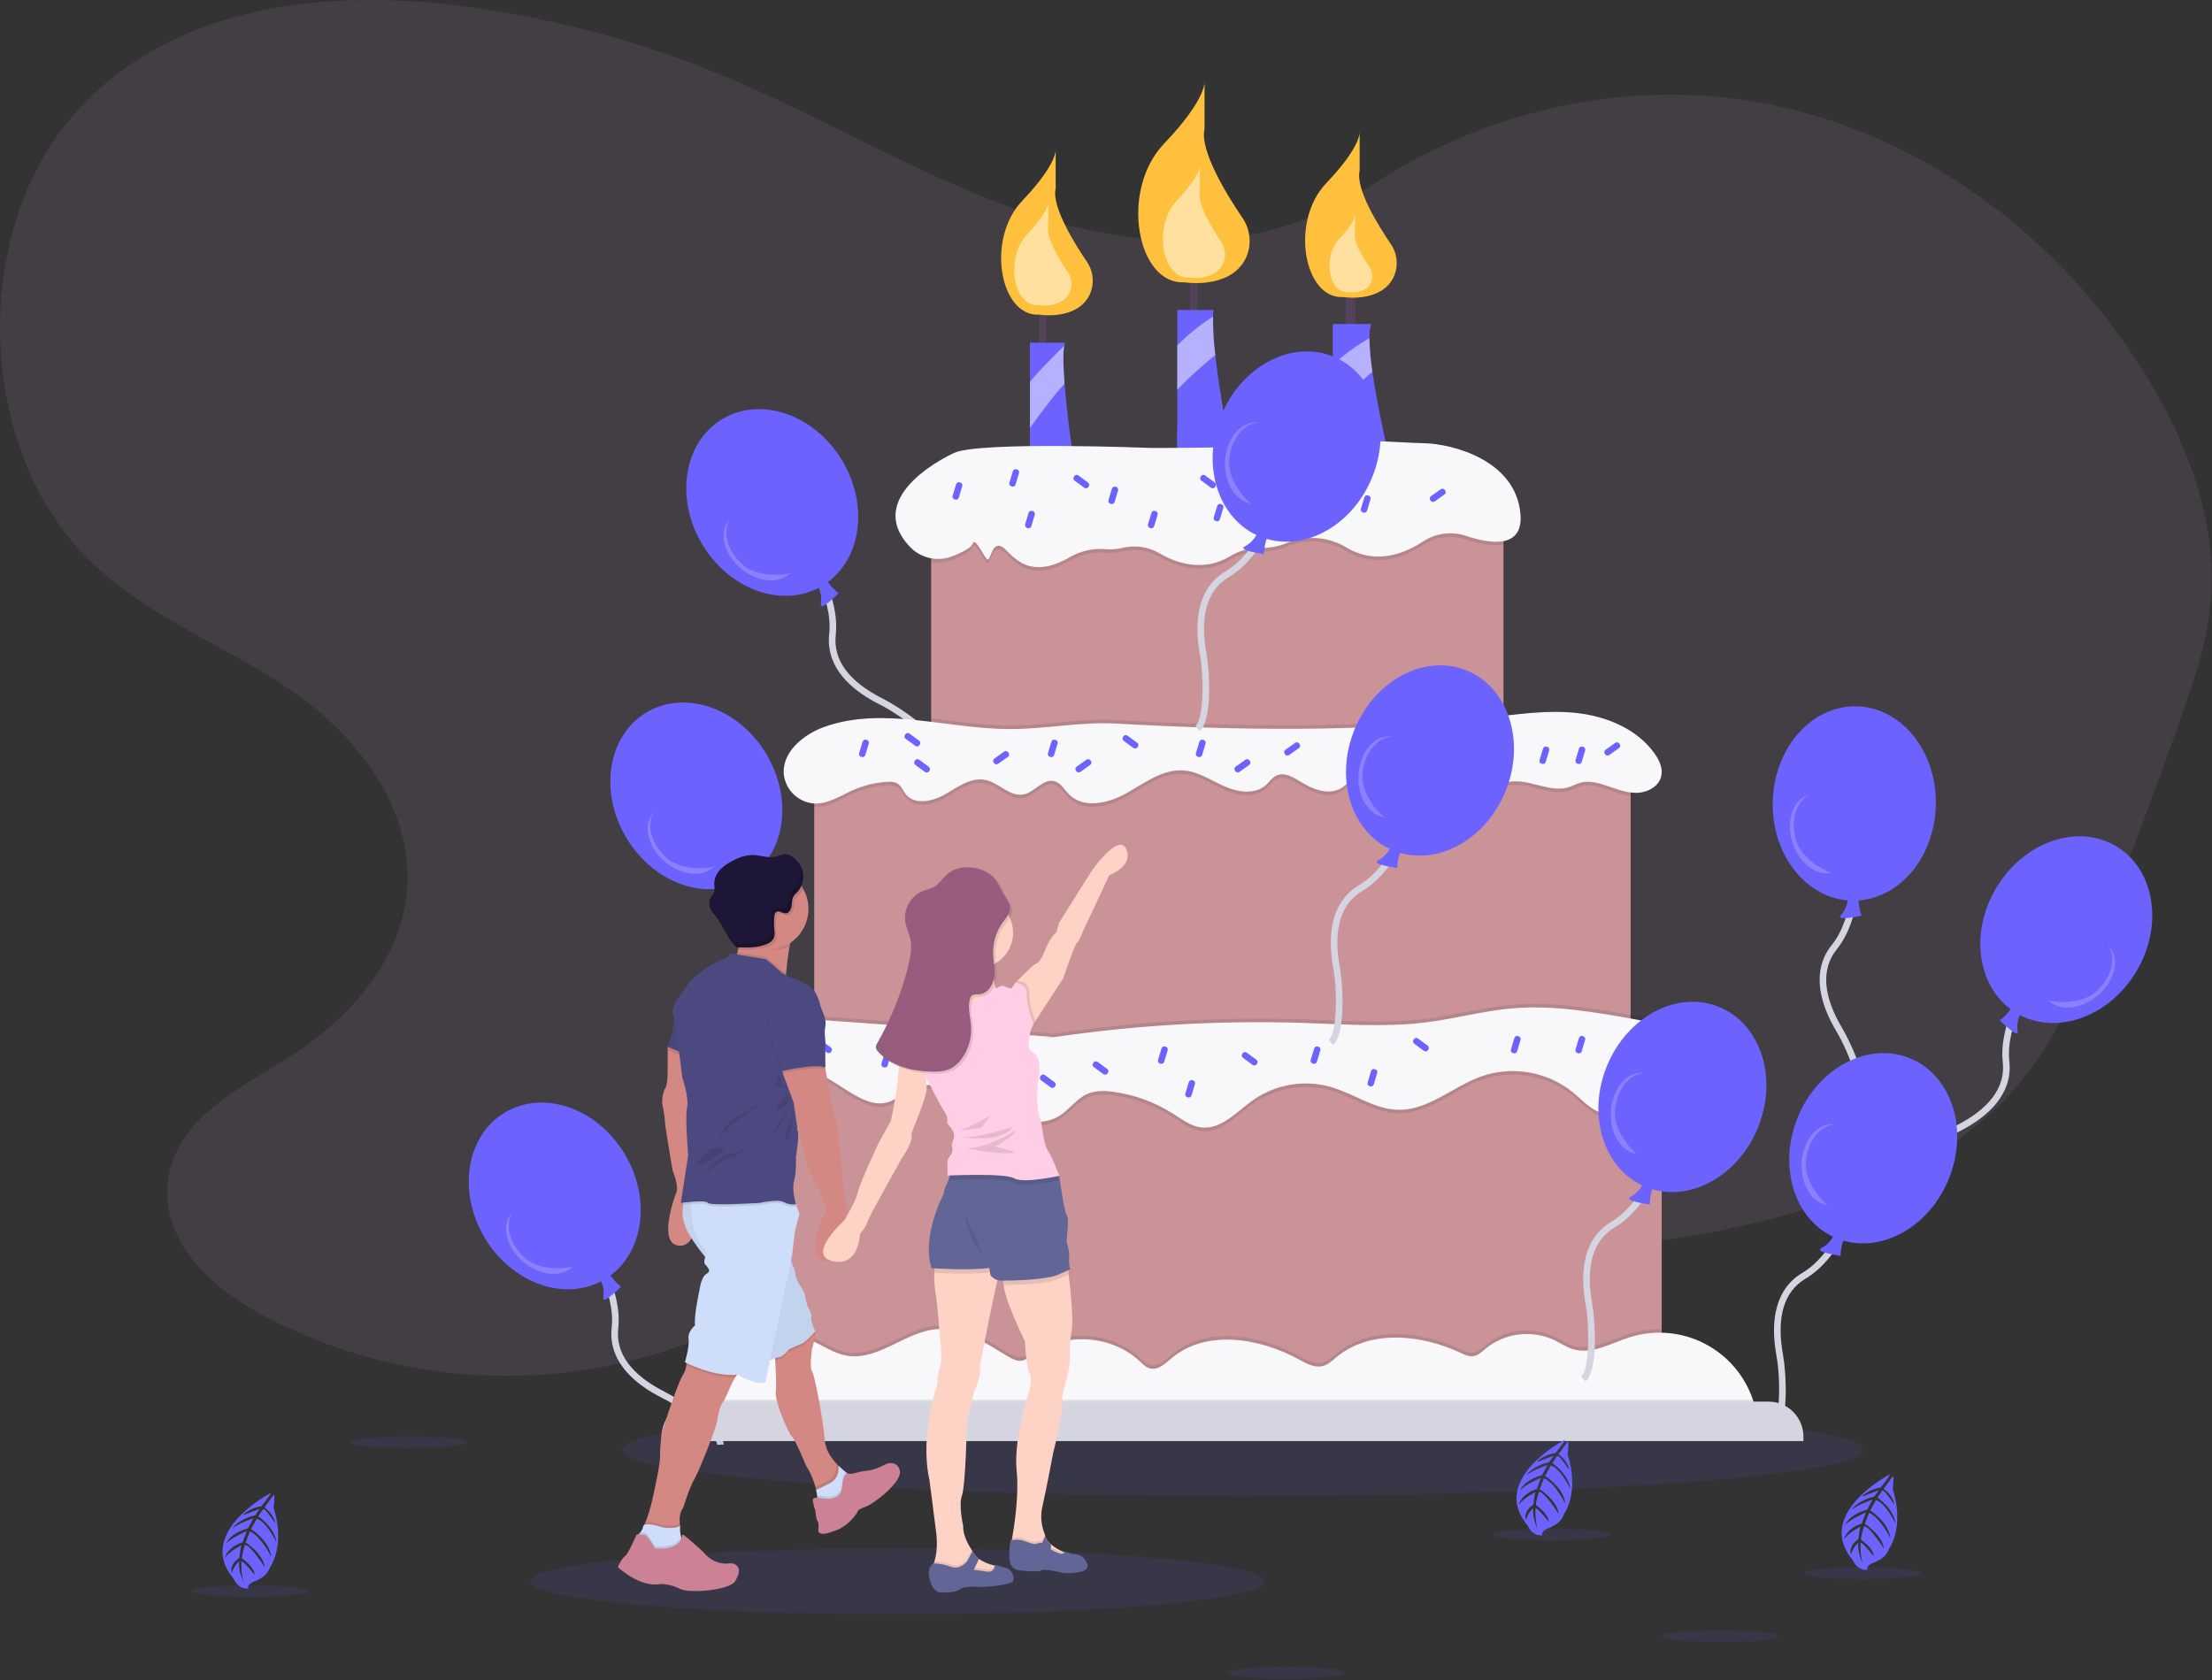 <svg width="1078" height="819" viewBox="0 0 1078 819" fill="none" xmlns="http://www.w3.org/2000/svg">
<rect x="0" y="0" width="1078" height="819" fill="#333333" stroke="none"/>
<g clip-path="url(#clip0_217_362)">
<path opacity="0.1" d="M663.824 91.843C617.572 124.227 557.582 122.13 505.011 105.282C452.439 88.434 404.154 58.437 352.925 37.115C310.238 19.309 265.263 7.583 219.316 2.281C154.039 -5.187 81.138 3.91 35.653 56.262C-14.998 114.559 -11.109 219.71 43.677 273.23C71.542 300.452 108.031 313.81 139.853 335.066C171.675 356.321 201.131 391.611 198.421 432.636C195.912 470.615 166.744 499.756 136.56 518.04C113.23 532.173 84.495 547.606 81.683 576.875C78.962 605.196 103.121 627.387 126.191 640.008C201.454 681.18 294.182 680.784 369.155 638.97C395.906 624.051 420.493 604.214 448.546 592.586C522.196 562.059 603.354 592.79 681.342 604.026C747.611 613.518 815.148 608.602 879.345 589.614C917.968 578.205 956.734 560.765 983.867 528.276C1003.43 504.847 1015.62 475.199 1027.06 445.919C1039.27 414.694 1051 383.249 1062.25 351.585C1069.01 332.577 1075.66 313.2 1077.4 292.865C1080.57 256.009 1067.25 219.584 1049.1 188.48C1006.03 114.637 933.494 62.714 854.977 49.523C776.459 36.333 693.264 62.094 632.333 118.465" fill="#D3A1DF"/>
<path d="M908.139 538.05L905.351 536.438C907.957 531.932 900.963 512.752 895.189 503.094C891.184 496.394 888.671 490.302 887.507 484.471C885.654 475.187 887.414 467.137 892.739 460.546C903.787 446.871 903.691 420.768 903.689 420.506L906.909 420.477C906.919 421.594 907.022 447.991 895.244 462.57C887.415 472.26 888.327 485.339 897.953 501.442C902.49 509.031 912.18 531.062 908.139 538.05Z" fill="#D4D5E0"/>
<path d="M943.412 392.73C944.143 366.577 926.944 344.878 904.997 344.265C883.05 343.652 864.666 364.356 863.936 390.509C863.226 415.902 879.42 437.093 900.45 438.865C900.075 441.512 898.944 443.995 897.192 446.015C894.003 449.271 907.22 446.295 907.22 446.295C906.349 443.92 905.868 441.42 905.795 438.891C926.189 437.381 942.72 417.502 943.412 392.73Z" fill="#6C63FF"/>
<path opacity="0.2" d="M875.509 410.19C872.259 400.238 875.256 390.245 882.198 387.245C881.877 387.318 881.558 387.404 881.241 387.508C873.642 389.989 870.231 400.42 873.623 410.806C876.916 420.89 885.411 427.223 892.857 425.311C893.009 426.101 878.797 420.257 875.509 410.19Z" fill="white"/>
<path d="M924.635 574.285L927.853 574.421C928.072 569.221 944.267 556.791 954.322 551.74C961.298 548.236 966.688 544.445 970.799 540.149C977.346 533.31 980.181 525.573 979.225 517.153C977.242 499.686 991.333 477.712 991.475 477.492L988.774 475.74C988.166 476.676 973.912 498.894 976.025 517.517C977.43 529.895 969.642 540.441 952.877 548.863C944.977 552.831 924.976 566.22 924.635 574.285Z" fill="#D4D5E0"/>
<path d="M972.864 432.736C986.284 410.276 1012.44 401.198 1031.29 412.46C1050.14 423.721 1054.54 451.057 1041.12 473.516C1028.09 495.323 1003.05 504.513 984.354 494.721C983.25 497.156 982.872 499.859 983.266 502.503C984.209 506.962 974.655 497.358 974.655 497.358C976.664 495.821 978.412 493.969 979.831 491.875C963.433 479.655 960.153 454.009 972.864 432.736Z" fill="#6C63FF"/>
<path opacity="0.2" d="M1020.79 483.912C1028.87 477.258 1031.71 467.218 1027.46 460.96C1027.69 461.194 1027.91 461.439 1028.13 461.696C1033.21 467.869 1030.49 478.501 1022.05 485.443C1013.86 492.185 1003.29 492.969 998.036 487.359C997.484 487.945 1012.61 490.641 1020.79 483.912Z" fill="white"/>
<path d="M352.697 704.078L349.48 704.213C349.261 699.013 333.066 686.583 323.011 681.532C316.034 678.028 310.645 674.237 306.533 669.942C299.987 663.102 297.152 655.365 298.108 646.946C300.09 629.479 286 607.504 285.858 607.284L288.559 605.532C289.167 606.469 303.421 628.687 301.307 647.309C299.903 659.688 307.691 670.234 324.456 678.655C332.356 682.623 352.357 696.012 352.697 704.078Z" fill="#D4D5E0"/>
<path d="M304.469 562.528C291.049 540.069 264.892 530.991 246.044 542.252C227.197 553.513 222.797 580.849 236.216 603.309C249.246 625.115 274.283 634.305 292.979 624.514C294.083 626.949 294.461 629.651 294.067 632.296C293.124 636.754 302.678 627.15 302.678 627.15C300.669 625.613 298.921 623.762 297.502 621.667C313.9 609.448 317.179 583.802 304.469 562.528Z" fill="#6C63FF"/>
<path opacity="0.2" d="M256.544 613.704C248.46 607.051 245.626 597.011 249.874 590.753C249.642 590.987 249.419 591.231 249.207 591.489C244.127 597.661 246.847 608.293 255.283 615.236C263.473 621.977 274.04 622.761 279.297 617.152C279.849 617.737 264.721 620.434 256.544 613.704Z" fill="white"/>
<path d="M458.697 366.078L455.48 366.214C455.261 361.013 439.066 348.583 429.011 343.533C422.034 340.029 416.645 336.237 412.533 331.942C405.987 325.103 403.152 317.366 404.108 308.946C406.09 291.479 392 269.504 391.858 269.285L394.559 267.532C395.167 268.469 409.421 290.687 407.307 309.309C405.903 321.688 413.691 332.234 430.456 340.655C438.356 344.623 458.357 358.013 458.697 366.078Z" fill="#D4D5E0"/>
<path d="M410.468 224.528C397.049 202.069 370.892 192.991 352.044 204.252C333.197 215.513 328.797 242.849 342.216 265.309C355.245 287.116 380.283 296.305 398.978 286.514C400.083 288.949 400.461 291.651 400.067 294.296C399.124 298.754 408.678 289.15 408.678 289.15C406.669 287.613 404.921 285.762 403.502 283.667C419.9 271.448 423.179 245.802 410.468 224.528Z" fill="#6C63FF"/>
<path opacity="0.2" d="M362.544 275.704C354.46 269.051 351.626 259.011 355.874 252.753C355.642 252.987 355.419 253.231 355.207 253.489C350.127 259.661 352.847 270.293 361.283 277.236C369.474 283.977 380.04 284.761 385.297 279.152C385.849 279.737 370.721 282.434 362.544 275.704Z" fill="white"/>
<path d="M421.697 509.078L418.48 509.214C418.261 504.013 402.066 491.583 392.011 486.533C385.034 483.029 379.645 479.237 375.533 474.942C368.987 468.103 366.152 460.366 367.108 451.946C369.09 434.479 355 412.504 354.858 412.285L357.559 410.532C358.167 411.469 372.421 433.687 370.307 452.309C368.903 464.688 376.691 475.234 393.456 483.655C401.356 487.623 421.357 501.013 421.697 509.078Z" fill="#D4D5E0"/>
<path d="M373.468 367.528C360.049 345.069 333.892 335.991 315.044 347.252C296.197 358.513 291.797 385.849 305.216 408.309C318.245 430.115 343.283 439.305 361.978 429.514C363.083 431.949 363.461 434.651 363.067 437.296C362.124 441.754 371.678 432.15 371.678 432.15C369.669 430.613 367.921 428.762 366.502 426.667C382.9 414.448 386.179 388.802 373.468 367.528Z" fill="#6C63FF"/>
<path opacity="0.2" d="M325.544 418.704C317.46 412.051 314.626 402.011 318.874 395.753C318.642 395.987 318.419 396.231 318.207 396.489C313.127 402.661 315.847 413.293 324.283 420.236C332.474 426.977 343.04 427.761 348.297 422.152C348.849 422.737 333.721 425.434 325.544 418.704Z" fill="white"/>
<path d="M865.63 698.325L863.586 695.836C867.609 692.533 867.8 672.119 865.788 661.048C864.392 653.367 864.179 646.781 865.138 640.913C866.665 631.569 871.141 624.651 878.443 620.351C893.59 611.43 902.672 586.957 902.762 586.711L905.787 587.815C905.404 588.864 896.226 613.614 880.077 623.126C869.343 629.448 865.601 642.013 868.956 660.472C870.537 669.17 871.869 693.202 865.63 698.325Z" fill="#D4D5E0"/>
<path d="M949.712 574.662C959.585 550.433 951.106 524.075 930.774 515.79C910.441 507.506 885.955 520.431 876.083 544.659C866.497 568.184 874.213 593.714 893.28 602.762C891.998 605.109 890.067 607.036 887.717 608.311C883.588 610.24 897.007 612.097 897.007 612.097C897.026 609.567 897.454 607.057 898.275 604.664C917.899 610.416 940.361 597.611 949.712 574.662Z" fill="#6C63FF"/>
<path opacity="0.2" d="M880.003 567.152C880.457 556.692 886.774 548.389 894.328 548.019C894.002 547.975 893.672 547.944 893.339 547.929C885.352 547.583 878.494 556.151 878.021 567.066C877.561 577.664 883.29 586.577 890.933 587.404C890.797 588.197 879.544 577.732 880.003 567.152Z" fill="white"/>
<path opacity="0.1" d="M605.483 729.188C772.518 729.188 907.927 719.125 907.927 706.711C907.927 694.298 772.518 684.235 605.483 684.235C438.448 684.235 303.04 694.298 303.04 706.711C303.04 719.125 438.448 729.188 605.483 729.188Z" fill="#6C63FF"/>
<path d="M580.006 121.167V156.496H583.71V119.458L580.006 121.167Z" fill="#53425A"/>
<path d="M655.792 130.569V163.334H660.921L659.781 126.865L655.792 130.569Z" fill="#53425A"/>
<path d="M509.919 136.837L506.5 140.541V172.451H509.919V136.837Z" fill="#53425A"/>
<path d="M524.164 230.855H501.941V167.041H519.036C518.859 167.532 518.727 168.038 518.643 168.553C517.976 172.22 518.181 179.135 518.805 187.058C520.292 206.05 524.164 230.855 524.164 230.855Z" fill="#6C63FF"/>
<path d="M601.663 230.855L573.739 234.274V151.083H591.406C591.286 152.023 591.209 153.092 591.167 154.28C591.114 160.557 591.483 166.83 592.269 173.058C592.867 178.477 593.654 184.298 594.517 190.084C595.184 194.572 595.902 199.033 596.611 203.281C599.175 218.521 601.663 230.855 601.663 230.855Z" fill="#6C63FF"/>
<path d="M676.879 222.307L649.527 224.589V157.92H668.331C667.665 159.339 667.374 161.732 667.365 164.775C667.487 170.275 667.978 175.761 668.836 181.195C671.502 199.87 676.879 222.307 676.879 222.307Z" fill="#6C63FF"/>
<path d="M514.477 72.163C514.477 72.163 516.187 79 498.237 97.805C480.288 116.609 487.411 154.502 506.5 153.362C506.5 153.362 524.345 156.305 530.765 144.157C532.1 141.535 532.699 138.6 532.499 135.665C532.298 132.729 531.305 129.903 529.626 127.487C523.727 118.8 512.35 100.544 514.477 91.821V72.163Z" fill="#FFC13D"/>
<path opacity="0.5" d="M510.868 98.004C510.868 98.004 511.936 102.275 500.725 114.02C489.514 125.765 493.963 149.433 505.886 148.721C505.886 148.721 517.281 150.601 521.173 142.715C521.938 141.094 522.263 139.3 522.112 137.514C521.962 135.727 521.343 134.012 520.317 132.542C516.836 127.412 510.322 116.979 510.723 111.249C510.785 110.353 510.868 109.459 510.868 108.561V98.004Z" fill="white"/>
<path d="M662.614 63.587C662.614 63.587 664.324 70.425 646.374 89.229C628.425 108.033 635.548 145.926 654.637 144.786C654.637 144.786 672.482 147.73 678.902 135.581C680.237 132.959 680.836 130.024 680.636 127.089C680.435 124.153 679.442 121.327 677.763 118.912C671.864 110.225 660.487 91.969 662.614 83.246V63.587Z" fill="#FFC13D"/>
<path opacity="0.5" d="M660.349 104.343C660.349 104.343 661.149 107.543 652.749 116.344C644.348 125.145 647.682 142.879 656.616 142.346C656.616 142.346 664.968 143.723 667.972 138.037C668.597 136.81 668.877 135.437 668.784 134.063C668.69 132.689 668.225 131.367 667.439 130.236C664.678 126.17 659.354 117.626 660.349 113.544V104.343Z" fill="white"/>
<path d="M587.036 38.857C587.036 38.857 589.114 47.172 567.288 70.037C545.462 92.903 554.123 138.981 577.335 137.595C577.335 137.595 599.035 141.175 606.841 126.402C608.465 123.214 609.194 119.645 608.95 116.075C608.706 112.506 607.499 109.069 605.456 106.132C598.283 95.569 584.449 73.369 587.036 62.762V38.857Z" fill="#FFC13D"/>
<path opacity="0.5" d="M584.747 80.128C584.747 80.128 585.907 84.767 573.729 97.525C561.552 110.282 566.384 135.99 579.335 135.217C579.335 135.217 591.442 137.214 595.797 128.972C596.703 127.193 597.109 125.202 596.973 123.21C596.837 121.219 596.164 119.302 595.024 117.663C591.022 111.769 583.303 99.384 584.747 93.466V80.128Z" fill="white"/>
<path opacity="0.5" d="M518.805 187.058C513.583 192.554 506.369 202.392 501.941 208.623V186.075C506.822 180.195 513.813 173.212 518.643 168.553C517.976 172.22 518.181 179.135 518.805 187.058Z" fill="white"/>
<path opacity="0.5" d="M592.269 173.058C585.745 178.282 579.556 183.911 573.739 189.913V168.357C579.001 163.025 584.847 158.303 591.167 154.279C591.114 160.556 591.483 166.83 592.269 173.058V173.058Z" fill="white"/>
<path d="M596.611 203.281C589.748 209.298 580.303 217.854 573.739 223.82V208.392C580.594 202.084 588.978 194.819 594.517 190.084C595.184 194.571 595.902 199.033 596.611 203.281Z" fill="#6C63FF"/>
<path opacity="0.5" d="M668.836 181.195C662.246 186.716 654.604 194.306 649.527 199.529V178.032C654.921 172.665 662.075 167.921 667.366 164.775C667.487 170.275 667.978 175.761 668.836 181.195V181.195Z" fill="white"/>
<path d="M732.718 246.24H453.794V373.885H732.718V246.24Z" fill="#C99398"/>
<path opacity="0.1" d="M732.718 246.24V265.454C727.385 266.488 720.393 264.89 714.538 262.933C711.08 261.765 707.403 261.395 703.783 261.851C700.162 262.307 696.691 263.577 693.631 265.565C677.562 276.07 665.015 273.848 656.262 268.625C651.928 265.98 647.03 264.397 641.968 264.006C636.905 263.616 631.822 264.428 627.133 266.377C623.041 268.061 618.642 268.868 614.218 268.745C609.048 268.675 603.964 270.077 599.56 272.788C586.363 280.779 573.208 276.155 564.943 271.326C559.528 268.205 553.122 267.281 547.045 268.745C544.445 269.372 541.764 269.591 539.096 269.394C532.994 268.823 526.864 270.145 521.54 273.181C499.753 285.908 492.556 270.454 488.265 268.181C483.419 265.616 482.855 274.446 481.428 274.446C480 274.446 475.162 262.77 474.017 266.753C473.487 268.625 469 270.873 464.384 272.736C461.028 274.091 457.357 274.47 453.794 273.83V246.24H732.718Z" fill="black"/>
<path d="M464.908 220.792C464.908 220.792 419.194 241.192 443.588 266.683C446.227 269.396 449.617 271.26 453.323 272.033C457.029 272.807 460.881 272.456 464.386 271.025C468.998 269.166 473.485 266.918 474.02 265.047C475.16 261.058 480.003 272.739 481.428 272.739C482.852 272.739 483.422 263.907 488.266 266.471C492.556 268.742 499.752 284.202 521.536 271.469C526.864 268.435 532.996 267.114 539.1 267.685C541.766 267.884 544.446 267.665 547.043 267.034C553.12 265.572 559.527 266.495 564.944 269.614C573.209 274.444 586.365 279.067 599.558 271.082C603.963 268.368 609.049 266.964 614.221 267.033C618.643 267.16 623.042 266.352 627.131 264.664C631.821 262.718 636.905 261.907 641.967 262.298C647.03 262.689 651.929 264.27 656.264 266.913C665.016 272.141 677.566 274.36 693.631 263.858C696.689 261.867 700.159 260.595 703.78 260.138C707.4 259.681 711.077 260.051 714.534 261.219C726.218 265.133 742.453 267.629 740.981 250.516C738.701 224.02 707.361 216.327 694.255 216.042C681.15 215.757 659.496 213.478 634.994 216.042C610.492 218.606 560.633 218.321 560.633 218.321C560.633 218.321 476.912 214.997 464.908 220.792Z" fill="#F8F8FA"/>
<path d="M794.686 373.885H396.81V530.155H794.686V373.885Z" fill="#C99398"/>
<path opacity="0.1" d="M732.718 347.226V373.885H577.61C577.345 373.851 577.08 373.825 576.815 373.808C575.503 373.709 574.183 373.735 572.875 373.885H453.794V350.115C466.769 351.696 479.855 353.705 492.753 353.654C509.873 353.577 526.788 350.021 543.943 350.978C603.919 354.312 664.989 355.303 724.726 348.2C727.385 347.884 730.051 347.551 732.718 347.226Z" fill="black"/>
<path opacity="0.1" d="M794.686 373.885V387.98C790.361 387.433 786.199 385.706 782.019 384.339C778.25 383.108 774.172 382.15 770.343 383.168C768.326 383.706 766.488 384.766 764.497 385.381C756.172 387.98 747.488 382.569 738.761 382.535C730.111 382.501 722.376 387.715 713.931 389.612C700.879 392.544 687.537 387.399 675.032 382.629C669.972 380.706 664.109 378.868 659.382 381.501C657.305 382.655 655.741 384.552 653.715 385.8C647.792 389.458 640.04 386.604 634.134 382.911C630.398 380.578 625.877 377.834 621.937 379.8C619.902 380.809 618.629 382.851 616.945 384.364C611.611 389.142 603.218 387.86 596.679 384.954C590.149 382.048 583.944 377.757 576.815 377.227C566.764 376.467 557.96 383.245 549.191 388.21C540.421 393.176 528.258 396.117 521.104 389.005C518.737 386.655 516.984 383.253 513.745 382.441C508.386 381.108 504.36 387.74 498.958 388.903C492.3 390.339 486.881 383.253 480.205 381.86C473.299 380.415 466.872 385.219 460.777 388.766C454.683 392.313 445.828 394.313 441.409 388.817C439.999 387.065 439.23 384.706 437.298 383.544C435.825 382.823 434.17 382.558 432.546 382.783C426.763 383.103 421.086 384.461 415.784 386.792C409.699 389.475 403.81 393.501 397.168 393.373C397.049 393.373 396.929 393.364 396.809 393.356V373.885H794.686Z" fill="black"/>
<path d="M492.749 355.363C462.229 355.492 430.706 344.049 401.932 354.225C391.492 357.918 380.903 366.655 382.004 377.674C382.49 381.414 384.275 384.864 387.046 387.421C389.817 389.979 393.4 391.481 397.166 391.665C403.812 391.794 409.7 387.764 415.782 385.083C421.085 382.75 426.764 381.39 432.549 381.07C434.174 380.85 435.828 381.117 437.302 381.837C439.23 382.994 440.002 385.359 441.411 387.111C445.832 392.606 454.681 390.606 460.777 387.058C466.872 383.51 473.303 378.704 480.207 380.147C486.877 381.541 492.297 388.63 498.958 387.193C504.357 386.029 508.383 379.401 513.743 380.736C516.988 381.543 518.736 384.943 521.107 387.3C528.254 394.407 540.419 391.469 549.189 386.5C557.959 381.532 566.761 374.759 576.812 375.514C583.945 376.049 590.145 380.342 596.682 383.246C603.22 386.151 611.615 387.43 616.943 382.657C618.632 381.144 619.906 379.097 621.936 378.087C625.875 376.127 630.399 378.871 634.13 381.202C640.038 384.893 647.793 387.75 653.719 384.089C655.738 382.842 657.307 380.945 659.38 379.791C664.108 377.158 669.976 378.995 675.032 380.923C687.534 385.691 700.882 390.837 713.935 387.901C722.372 386.004 730.115 380.795 738.762 380.827C747.485 380.859 756.171 386.271 764.499 383.675C766.488 383.055 768.326 381.998 770.339 381.462C774.175 380.44 778.247 381.396 782.02 382.63C787.026 384.268 792.01 386.422 797.277 386.438C802.544 386.453 808.305 383.578 809.565 378.464C810.53 374.549 808.651 370.491 806.306 367.211C797.791 355.3 783.027 349.171 768.477 347.542C753.927 345.912 739.265 348.186 724.726 349.913C664.987 357.011 603.915 356.023 543.944 352.688C526.79 351.734 509.872 355.29 492.749 355.363Z" fill="#F8F8FA"/>
<path d="M809.823 516.052H369.885V697.255H809.823V516.052Z" fill="#C99398"/>
<path opacity="0.1" d="M811.772 511.086C789.768 515.834 767.478 519.146 745.043 521.001C737.513 519.688 729.774 520.279 722.53 522.719C722.393 522.762 722.256 522.805 722.12 522.856C708.256 527.762 696.324 539.395 681.622 539.207C669.887 539.053 659.741 531.301 648.467 528.053C645.244 527.123 641.921 526.581 638.57 526.437C636.292 526.321 634.008 526.383 631.74 526.625C618.107 526.984 604.475 527.13 590.842 526.848C570.841 526.446 550.883 525.121 530.925 523.805C509.591 522.394 488.257 520.984 466.923 519.574C446.854 518.249 426.782 516.924 406.707 515.599C401.784 515.275 396.855 514.947 391.92 514.616C386.613 514.266 382.672 515.411 380.527 510.668C377.98 504.992 380.228 499.342 383.347 494.402C386.031 494.453 388.724 494.641 391.399 494.829C432.05 497.693 472.692 500.656 513.326 503.719L507.078 504.821C549.52 498.137 592.499 495.479 635.441 496.881C655.485 497.539 675.639 499.077 695.537 496.522C709.521 494.727 723.222 490.932 737.274 489.744C756.574 488.111 775.916 491.445 795.011 494.77C799.03 495.403 803.013 496.248 806.943 497.3C807.96 502.189 809.097 507.069 811.772 511.086Z" fill="black"/>
<path opacity="0.1" d="M809.823 516.052V533.087C804.336 532.275 798.96 531.472 795.626 535.369C794.062 537.207 793.455 539.703 791.934 541.583C788.797 545.455 782.669 545.446 778.19 543.25C773.719 541.053 770.309 537.207 766.454 534.044C760.319 529.116 753.037 525.819 745.286 524.46C737.534 523.102 729.565 523.726 722.119 526.275C708.256 531.181 696.324 542.814 681.622 542.626C669.887 542.472 659.741 534.72 648.467 531.472C642.088 529.68 635.39 529.327 628.857 530.437C622.324 531.547 616.119 534.093 610.688 537.891C602.705 543.557 595.167 552.353 585.448 551.233C580.354 550.643 576.072 547.327 571.747 544.566C563.043 539.032 553.263 535.408 543.054 533.933C538.601 533.301 533.874 533.113 529.771 534.959C524.6 537.292 521.258 542.446 516.454 545.472C505.3 552.489 490.838 546.156 479.342 539.72C467.838 533.284 453.606 526.694 442.213 533.309C439.529 534.865 437.23 537.087 434.392 538.335C418.366 545.369 402.63 518.266 386.185 524.258C382.476 525.608 379.518 528.523 375.869 530.027C373.974 530.797 371.918 531.084 369.885 530.865V516.052H809.823Z" fill="black"/>
<path d="M513.33 505.425C472.694 502.367 432.051 499.406 391.4 496.54C384.342 496.043 377.102 495.566 370.319 497.581C363.536 499.596 357.198 504.662 355.747 511.588C353.553 522.058 365.978 532.385 375.871 528.315C379.522 526.812 382.477 523.895 386.188 522.544C402.63 516.56 418.368 543.658 434.388 536.622C437.229 535.374 439.526 533.159 442.209 531.602C453.606 524.984 467.837 531.578 479.338 538.014C490.839 544.45 505.3 550.776 516.456 543.76C521.261 540.738 524.597 535.584 529.772 533.252C533.876 531.403 538.596 531.589 543.053 532.227C553.264 533.698 563.045 537.322 571.749 542.86C576.073 545.616 580.356 548.931 585.449 549.521C595.168 550.646 602.709 541.845 610.687 536.18C616.118 532.383 622.323 529.838 628.856 528.728C635.389 527.617 642.087 527.969 648.467 529.759C659.739 533.009 669.889 540.763 681.619 540.916C696.322 541.107 708.255 529.473 722.115 524.563C729.562 522.016 737.532 521.393 745.284 522.752C753.036 524.111 760.319 527.407 766.456 532.335C770.31 535.5 773.716 539.341 778.192 541.539C782.668 543.738 788.796 543.747 791.936 539.873C793.457 537.997 794.058 535.496 795.628 533.66C802.045 526.158 816.02 536.072 823.8 529.995C825.601 528.487 826.853 526.425 827.362 524.131C829.312 516.357 824.428 508.164 817.74 503.747C811.051 499.331 802.903 497.858 795.007 496.482C775.92 493.156 756.578 489.817 737.272 491.45C723.222 492.639 709.521 496.44 695.535 498.234C675.641 500.787 655.486 499.25 635.44 498.593C592.498 497.189 549.518 499.847 507.076 506.529" fill="#F8F8FA"/>
<path opacity="0.1" d="M809.823 647.92V690.494C792.985 691.357 776.144 692.215 759.3 693.067C732.103 694.451 704.88 695.836 677.656 695.306C654.647 694.853 631.689 693.041 608.688 692.323C560.328 690.819 511.83 694.195 463.607 690.323C448.17 689.084 432.785 687.109 417.323 686.229C401.514 685.354 385.663 685.582 369.885 686.913V646.8C371.338 646.681 372.797 646.646 374.253 646.698C381.882 646.949 389.378 648.761 396.28 652.023C401.673 654.578 406.784 658.048 412.665 659.066C427.964 661.707 441.255 647.253 456.743 646.099C469.214 645.176 480.419 652.912 491.12 659.382C493.18 660.621 495.471 661.869 497.839 661.519C499.822 661.228 501.454 659.869 503.069 658.681C518.335 647.416 541.592 648.783 555.422 661.767C556.926 663.168 558.422 664.75 560.405 665.271C564.328 666.314 567.849 662.912 570.961 660.296C587.816 646.082 613.791 650.356 633.134 660.955C636.715 662.912 640.681 665.143 644.638 664.117C647.288 663.433 649.331 661.399 651.45 659.664C667.921 646.151 692.691 648.664 711.965 657.749C713.829 658.63 715.795 659.578 717.837 659.348C720.29 659.057 722.171 657.168 724.06 655.587C728.677 651.84 734.254 649.465 740.155 648.733C746.057 648.002 752.045 648.943 757.437 651.45C760.48 652.912 763.3 654.886 766.531 655.877C775.737 658.69 785.087 652.971 794.276 650.074C799.304 648.502 804.557 647.774 809.823 647.92V647.92Z" fill="black"/>
<path d="M856.184 689.844C823.892 691.494 791.598 693.138 759.3 694.776C732.103 696.161 704.88 697.545 677.657 697.015C654.647 696.562 631.689 694.75 608.688 694.032C560.328 692.528 511.83 695.904 463.607 692.032C448.17 690.793 432.785 688.819 417.323 687.938C399.924 686.985 382.477 687.353 365.133 689.041C361.424 689.391 355.714 691.246 352.124 690.52C348.252 689.733 349.731 689.289 350.996 685.622C351.374 684.532 351.694 683.422 351.953 682.297C353.013 677.81 353.21 673.28 353.646 668.621C354.21 662.672 355.082 656.125 360.005 652.082C363.877 648.894 369.236 648.245 374.253 648.407C381.882 648.658 389.379 650.471 396.28 653.732C401.673 656.288 406.784 659.758 412.665 660.775C427.964 663.416 441.255 648.963 456.743 647.809C469.214 646.886 480.419 654.621 491.12 661.091C493.18 662.331 495.471 663.579 497.839 663.228C499.822 662.938 501.454 661.579 503.07 660.39C518.335 649.125 541.592 650.493 555.422 663.476C556.926 664.878 558.422 666.459 560.405 666.98C564.328 668.023 567.849 664.621 570.961 662.006C587.816 647.792 613.791 652.065 633.134 662.664C636.715 664.621 640.681 666.852 644.638 665.826C647.288 665.143 649.331 663.109 651.451 661.373C667.921 647.86 692.691 650.373 711.965 659.459C713.829 660.339 715.795 661.288 717.837 661.057C720.29 660.767 722.171 658.878 724.06 657.296C728.677 653.549 734.254 651.174 740.155 650.443C746.057 649.711 752.045 650.653 757.437 653.159C760.48 654.621 763.3 656.595 766.531 657.587C775.737 660.399 785.087 654.681 794.276 651.783C806.281 647.993 819.294 649.066 830.515 654.773C841.737 660.479 850.27 670.363 854.278 682.297C855.126 684.754 855.764 687.279 856.184 689.844V689.844Z" fill="#F8F8FA"/>
<path opacity="0.1" d="M856.184 689.844C823.892 691.494 791.598 693.138 759.3 694.776C732.103 696.161 704.88 697.545 677.657 697.016C654.647 696.563 631.689 694.751 608.688 694.033C560.328 692.528 511.83 695.904 463.607 692.033C448.17 690.793 432.785 688.819 417.323 687.938C399.924 686.985 382.477 687.353 365.133 689.041C361.424 689.391 355.714 691.246 352.124 690.52C348.252 689.733 349.731 689.289 350.996 685.622C351.374 684.532 351.694 683.422 351.953 682.297H854.278C855.126 684.754 855.764 687.279 856.184 689.844V689.844Z" fill="black"/>
<path d="M339.482 683.152H861.843C866.361 683.152 870.693 684.946 873.888 688.141C877.082 691.335 878.877 695.668 878.877 700.185V702.383H322.448V700.185C322.448 695.668 324.243 691.335 327.437 688.141C330.631 684.946 334.964 683.152 339.482 683.152Z" fill="#D4D5E0"/>
<path d="M468.027 235.206L467.684 235.103C466.95 234.883 466.176 235.299 465.956 236.033L464.264 241.667C464.044 242.401 464.46 243.175 465.194 243.395L465.537 243.498C466.271 243.719 467.045 243.302 467.266 242.568L468.957 236.935C469.178 236.201 468.761 235.427 468.027 235.206Z" fill="#6C63FF"/>
<path d="M422.463 360.674L422.12 360.571C421.386 360.35 420.612 360.767 420.391 361.501L418.7 367.134C418.479 367.868 418.896 368.642 419.63 368.863L419.973 368.966C420.707 369.186 421.481 368.77 421.701 368.035L423.393 362.402C423.613 361.668 423.197 360.894 422.463 360.674Z" fill="#6C63FF"/>
<path d="M373.664 505.955L373.32 505.852C372.586 505.632 371.813 506.048 371.592 506.782L369.901 512.416C369.68 513.15 370.096 513.924 370.831 514.144L371.174 514.247C371.908 514.468 372.682 514.051 372.902 513.317L374.594 507.684C374.814 506.95 374.398 506.176 373.664 505.955Z" fill="#6C63FF"/>
<path d="M495.681 515.605L495.338 515.502C494.604 515.282 493.83 515.698 493.61 516.433L491.918 522.066C491.698 522.8 492.114 523.574 492.848 523.794L493.191 523.897C493.925 524.118 494.699 523.701 494.92 522.967L496.611 517.334C496.832 516.6 496.415 515.826 495.681 515.605Z" fill="#6C63FF"/>
<path d="M568.128 510.168L567.785 510.065C567.051 509.844 566.277 510.261 566.057 510.995L564.365 516.629C564.145 517.363 564.561 518.137 565.295 518.357L565.638 518.46C566.373 518.68 567.146 518.264 567.367 517.53L569.058 511.896C569.279 511.162 568.862 510.388 568.128 510.168Z" fill="#6C63FF"/>
<path d="M670.252 521.19L669.909 521.087C669.175 520.866 668.401 521.283 668.181 522.017L666.489 527.65C666.269 528.384 666.685 529.158 667.419 529.379L667.762 529.482C668.496 529.702 669.27 529.286 669.491 528.552L671.182 522.918C671.403 522.184 670.986 521.41 670.252 521.19Z" fill="#6C63FF"/>
<path d="M740.097 505.083L739.754 504.98C739.02 504.76 738.246 505.176 738.026 505.91L736.334 511.544C736.114 512.278 736.53 513.052 737.264 513.272L737.607 513.375C738.341 513.596 739.115 513.179 739.336 512.445L741.027 506.812C741.248 506.077 740.831 505.304 740.097 505.083Z" fill="#6C63FF"/>
<path d="M433.339 511.958L432.996 511.855C432.262 511.634 431.488 512.051 431.268 512.785L429.576 518.418C429.356 519.153 429.772 519.926 430.506 520.147L430.849 520.25C431.584 520.47 432.357 520.054 432.578 519.32L434.269 513.686C434.49 512.952 434.073 512.178 433.339 511.958Z" fill="#6C63FF"/>
<path d="M581.423 526.593L581.08 526.49C580.346 526.27 579.572 526.686 579.352 527.421L577.66 533.054C577.44 533.788 577.856 534.562 578.59 534.783L578.933 534.886C579.667 535.106 580.441 534.69 580.662 533.955L582.353 528.322C582.574 527.588 582.157 526.814 581.423 526.593Z" fill="#6C63FF"/>
<path d="M642.528 510.168L642.185 510.065C641.451 509.844 640.677 510.261 640.456 510.995L638.765 516.629C638.544 517.363 638.961 518.137 639.695 518.357L640.038 518.46C640.772 518.68 641.546 518.264 641.766 517.53L643.458 511.896C643.678 511.162 643.262 510.388 642.528 510.168Z" fill="#6C63FF"/>
<path d="M771.579 505.083L771.236 504.98C770.502 504.76 769.728 505.176 769.508 505.91L767.816 511.544C767.596 512.278 768.012 513.052 768.746 513.272L769.089 513.375C769.823 513.596 770.597 513.179 770.818 512.445L772.509 506.812C772.73 506.077 772.313 505.304 771.579 505.083Z" fill="#6C63FF"/>
<path d="M623.418 234.865L623.206 235.153C622.752 235.771 622.884 236.64 623.502 237.094L628.241 240.578C628.858 241.032 629.727 240.9 630.181 240.282L630.393 239.993C630.847 239.376 630.715 238.507 630.097 238.053L625.359 234.569C624.741 234.115 623.872 234.247 623.418 234.865Z" fill="#6C63FF"/>
<path d="M585.367 232.021L585.154 232.31C584.7 232.928 584.833 233.796 585.45 234.25L590.189 237.735C590.807 238.189 591.676 238.056 592.13 237.439L592.342 237.15C592.796 236.533 592.663 235.664 592.046 235.21L587.307 231.725C586.689 231.271 585.821 231.404 585.367 232.021Z" fill="#6C63FF"/>
<path d="M523.583 232.021L523.371 232.31C522.916 232.928 523.049 233.796 523.667 234.25L528.405 237.735C529.023 238.189 529.892 238.056 530.346 237.439L530.558 237.15C531.012 236.533 530.88 235.664 530.262 235.21L525.523 231.725C524.906 231.271 524.037 231.404 523.583 232.021Z" fill="#6C63FF"/>
<path d="M441.278 357.847L441.066 358.136C440.612 358.753 440.744 359.622 441.362 360.076L446.101 363.56C446.718 364.015 447.587 363.882 448.041 363.264L448.253 362.976C448.707 362.358 448.575 361.49 447.957 361.035L443.218 357.551C442.601 357.097 441.732 357.23 441.278 357.847Z" fill="#6C63FF"/>
<path d="M445.97 370.559L445.758 370.848C445.304 371.465 445.437 372.334 446.054 372.788L450.793 376.272C451.411 376.726 452.279 376.594 452.733 375.976L452.946 375.688C453.4 375.07 453.267 374.201 452.65 373.747L447.911 370.263C447.293 369.809 446.424 369.941 445.97 370.559Z" fill="#6C63FF"/>
<path d="M547.537 358.856L547.324 359.145C546.87 359.763 547.003 360.631 547.62 361.085L552.359 364.57C552.977 365.024 553.846 364.891 554.3 364.274L554.512 363.985C554.966 363.368 554.833 362.499 554.216 362.045L549.477 358.56C548.859 358.106 547.991 358.239 547.537 358.856Z" fill="#6C63FF"/>
<path d="M507.249 524.287L507.037 524.576C506.583 525.193 506.715 526.062 507.333 526.516L512.072 530.001C512.689 530.455 513.558 530.322 514.012 529.705L514.224 529.416C514.678 528.798 514.546 527.93 513.928 527.476L509.189 523.991C508.572 523.537 507.703 523.67 507.249 524.287Z" fill="#6C63FF"/>
<path d="M657.539 365.41L657.327 365.699C656.873 366.316 657.006 367.185 657.623 367.639L662.362 371.123C662.98 371.577 663.848 371.445 664.302 370.827L664.515 370.539C664.969 369.921 664.836 369.053 664.218 368.598L659.48 365.114C658.862 364.66 657.993 364.793 657.539 365.41Z" fill="#6C63FF"/>
<path d="M702.781 371.414L702.569 371.702C702.115 372.32 702.247 373.188 702.865 373.642L707.604 377.127C708.221 377.581 709.09 377.448 709.544 376.831L709.756 376.542C710.211 375.925 710.078 375.056 709.46 374.602L704.722 371.118C704.104 370.664 703.235 370.796 702.781 371.414Z" fill="#6C63FF"/>
<path d="M689.091 506.469L688.879 506.758C688.425 507.375 688.558 508.244 689.175 508.698L693.914 512.182C694.532 512.636 695.4 512.504 695.855 511.886L696.067 511.598C696.521 510.98 696.388 510.111 695.771 509.657L691.032 506.173C690.414 505.719 689.546 505.851 689.091 506.469Z" fill="#6C63FF"/>
<path d="M782.33 522.545L782.118 522.834C781.664 523.451 781.796 524.32 782.414 524.774L787.152 528.258C787.77 528.713 788.639 528.58 789.093 527.962L789.305 527.674C789.759 527.056 789.627 526.188 789.009 525.734L784.27 522.249C783.653 521.795 782.784 521.928 782.33 522.545Z" fill="#6C63FF"/>
<path d="M466.098 513.344L465.886 513.632C465.432 514.25 465.564 515.119 466.182 515.573L470.921 519.057C471.538 519.511 472.407 519.379 472.861 518.761L473.073 518.472C473.527 517.855 473.395 516.986 472.777 516.532L468.038 513.048C467.421 512.594 466.552 512.726 466.098 513.344Z" fill="#6C63FF"/>
<path d="M398.207 507.341L397.995 507.63C397.541 508.247 397.673 509.116 398.291 509.57L403.03 513.054C403.647 513.508 404.516 513.376 404.97 512.758L405.182 512.47C405.636 511.852 405.504 510.983 404.886 510.529L400.147 507.045C399.53 506.591 398.661 506.724 398.207 507.341Z" fill="#6C63FF"/>
<path d="M532.932 517.846L532.72 518.135C532.266 518.752 532.398 519.621 533.016 520.075L537.755 523.559C538.372 524.014 539.241 523.881 539.695 523.263L539.907 522.975C540.361 522.357 540.229 521.489 539.611 521.034L534.872 517.55C534.255 517.096 533.386 517.229 532.932 517.846Z" fill="#6C63FF"/>
<path d="M605.625 513.344L605.413 513.632C604.959 514.25 605.091 515.119 605.709 515.573L610.448 519.057C611.065 519.511 611.934 519.379 612.388 518.761L612.6 518.472C613.054 517.855 612.922 516.986 612.304 516.532L607.565 513.048C606.948 512.594 606.079 512.726 605.625 513.344Z" fill="#6C63FF"/>
<path d="M704.301 239.071L704.094 238.778C703.651 238.153 702.785 238.005 702.159 238.448L697.36 241.849C696.735 242.293 696.587 243.159 697.03 243.784L697.237 244.076C697.681 244.702 698.547 244.85 699.172 244.406L703.971 241.006C704.597 240.562 704.745 239.696 704.301 239.071Z" fill="#6C63FF"/>
<path d="M624.125 250.866L623.918 250.574C623.475 249.948 622.608 249.801 621.983 250.244L617.184 253.645C616.558 254.088 616.411 254.954 616.854 255.58L617.061 255.872C617.504 256.497 618.37 256.645 618.996 256.202L623.795 252.801C624.42 252.358 624.568 251.491 624.125 250.866Z" fill="#6C63FF"/>
<path d="M491.53 366.968L491.322 366.676C490.879 366.05 490.013 365.903 489.388 366.346L484.588 369.747C483.963 370.19 483.815 371.056 484.258 371.682L484.466 371.974C484.909 372.599 485.775 372.747 486.4 372.304L491.2 368.903C491.825 368.46 491.973 367.593 491.53 366.968Z" fill="#6C63FF"/>
<path d="M531.62 370.91L531.413 370.618C530.97 369.993 530.104 369.845 529.478 370.288L524.679 373.689C524.054 374.132 523.906 374.999 524.349 375.624L524.556 375.916C525 376.542 525.866 376.689 526.491 376.246L531.29 372.845C531.916 372.402 532.064 371.536 531.62 370.91Z" fill="#6C63FF"/>
<path d="M609.118 370.91L608.911 370.618C608.468 369.993 607.602 369.845 606.976 370.288L602.177 373.689C601.552 374.132 601.404 374.999 601.847 375.624L602.054 375.916C602.498 376.542 603.364 376.689 603.989 376.246L608.789 372.845C609.414 372.402 609.562 371.536 609.118 370.91Z" fill="#6C63FF"/>
<path d="M633.346 362.689L633.139 362.397C632.696 361.772 631.83 361.624 631.204 362.067L626.405 365.468C625.78 365.911 625.632 366.777 626.075 367.403L626.282 367.695C626.726 368.32 627.592 368.468 628.217 368.025L633.016 364.624C633.642 364.181 633.79 363.315 633.346 362.689Z" fill="#6C63FF"/>
<path d="M690.691 365.762L690.484 365.47C690.041 364.844 689.174 364.697 688.549 365.14L683.75 368.541C683.124 368.984 682.977 369.85 683.42 370.476L683.627 370.768C684.07 371.393 684.936 371.541 685.562 371.098L690.361 367.697C690.986 367.254 691.134 366.387 690.691 365.762Z" fill="#6C63FF"/>
<path d="M732.533 359.208L732.326 358.916C731.883 358.291 731.017 358.143 730.391 358.586L725.592 361.987C724.967 362.43 724.819 363.296 725.262 363.922L725.469 364.214C725.912 364.84 726.779 364.987 727.404 364.544L732.203 361.143C732.829 360.7 732.976 359.834 732.533 359.208Z" fill="#6C63FF"/>
<path d="M789.347 362.689L789.14 362.397C788.697 361.772 787.83 361.624 787.205 362.067L782.406 365.468C781.78 365.911 781.633 366.777 782.076 367.403L782.283 367.695C782.726 368.32 783.592 368.468 784.218 368.025L789.017 364.624C789.642 364.181 789.79 363.315 789.347 362.689Z" fill="#6C63FF"/>
<path d="M612.785 228.845L612.442 228.742C611.707 228.522 610.934 228.938 610.713 229.673L609.022 235.306C608.801 236.04 609.218 236.814 609.952 237.034L610.295 237.137C611.029 237.358 611.803 236.941 612.023 236.207L613.715 230.574C613.935 229.84 613.519 229.066 612.785 228.845Z" fill="#6C63FF"/>
<path d="M659.773 226.76L659.43 226.657C658.696 226.437 657.922 226.853 657.702 227.587L656.01 233.221C655.79 233.955 656.206 234.729 656.94 234.949L657.283 235.052C658.017 235.272 658.791 234.856 659.012 234.122L660.703 228.488C660.924 227.754 660.507 226.98 659.773 226.76Z" fill="#6C63FF"/>
<path d="M595.264 245.758L594.921 245.655C594.187 245.435 593.413 245.852 593.193 246.586L591.501 252.219C591.281 252.953 591.697 253.727 592.431 253.948L592.775 254.051C593.509 254.271 594.283 253.855 594.503 253.12L596.195 247.487C596.415 246.753 595.999 245.979 595.264 245.758Z" fill="#6C63FF"/>
<path d="M503.358 249.129L503.015 249.026C502.28 248.805 501.507 249.222 501.286 249.956L499.595 255.589C499.374 256.323 499.791 257.097 500.525 257.318L500.868 257.421C501.602 257.641 502.376 257.225 502.596 256.491L504.288 250.857C504.508 250.123 504.092 249.349 503.358 249.129Z" fill="#6C63FF"/>
<path d="M666.981 241.546L666.638 241.443C665.904 241.222 665.13 241.639 664.91 242.373L663.218 248.006C662.998 248.74 663.414 249.514 664.148 249.735L664.491 249.838C665.225 250.058 665.999 249.642 666.22 248.908L667.911 243.274C668.132 242.54 667.715 241.766 666.981 241.546Z" fill="#6C63FF"/>
<path d="M495.681 228.845L495.338 228.742C494.604 228.522 493.83 228.938 493.61 229.673L491.918 235.306C491.698 236.04 492.114 236.814 492.848 237.034L493.191 237.137C493.925 237.358 494.699 236.941 494.92 236.207L496.611 230.574C496.832 229.84 496.415 229.066 495.681 228.845Z" fill="#6C63FF"/>
<path d="M543.957 237.333L543.614 237.23C542.88 237.01 542.106 237.426 541.886 238.16L540.194 243.794C539.974 244.528 540.39 245.302 541.124 245.522L541.467 245.625C542.201 245.846 542.975 245.429 543.196 244.695L544.887 239.062C545.108 238.327 544.691 237.554 543.957 237.333Z" fill="#6C63FF"/>
<path d="M514.469 360.674L514.126 360.571C513.392 360.35 512.618 360.767 512.398 361.501L510.706 367.134C510.486 367.868 510.902 368.642 511.636 368.863L511.979 368.966C512.713 369.186 513.487 368.77 513.708 368.035L515.399 362.402C515.62 361.668 515.203 360.894 514.469 360.674Z" fill="#6C63FF"/>
<path d="M586.596 360.673L586.253 360.57C585.519 360.35 584.745 360.766 584.524 361.5L582.833 367.134C582.612 367.868 583.029 368.642 583.763 368.862L584.106 368.965C584.84 369.186 585.614 368.769 585.834 368.035L587.526 362.401C587.746 361.667 587.33 360.893 586.596 360.673Z" fill="#6C63FF"/>
<path d="M754.055 364.024L753.712 363.921C752.978 363.701 752.204 364.117 751.984 364.851L750.292 370.485C750.072 371.219 750.488 371.993 751.222 372.213L751.565 372.316C752.299 372.537 753.073 372.12 753.294 371.386L754.985 365.753C755.206 365.018 754.789 364.245 754.055 364.024Z" fill="#6C63FF"/>
<path d="M771.584 364.023L771.241 363.92C770.507 363.7 769.733 364.116 769.513 364.85L767.821 370.484C767.601 371.218 768.017 371.992 768.752 372.212L769.095 372.315C769.829 372.536 770.603 372.119 770.823 371.385L772.515 365.752C772.735 365.017 772.319 364.244 771.584 364.023Z" fill="#6C63FF"/>
<path d="M563.23 249.129L562.887 249.026C562.153 248.805 561.379 249.222 561.159 249.956L559.467 255.589C559.247 256.323 559.663 257.097 560.398 257.318L560.741 257.421C561.475 257.641 562.249 257.225 562.469 256.491L564.161 250.857C564.381 250.123 563.965 249.349 563.23 249.129Z" fill="#6C63FF"/>
<path opacity="0.1" d="M437.419 786.867C536.278 786.867 616.419 779.658 616.419 770.766C616.419 761.874 536.278 754.666 437.419 754.666C338.56 754.666 258.419 761.874 258.419 770.766C258.419 779.658 338.56 786.867 437.419 786.867Z" fill="#6C63FF"/>
<path opacity="0.1" d="M198.972 705.886C214.767 705.886 227.571 704.589 227.571 702.989C227.571 701.389 214.767 700.092 198.972 700.092C183.178 700.092 170.374 701.389 170.374 702.989C170.374 704.589 183.178 705.886 198.972 705.886Z" fill="#6C63FF"/>
<path opacity="0.1" d="M122 778.404C137.794 778.404 150.598 777.107 150.598 775.507C150.598 773.907 137.794 772.61 122 772.61C106.206 772.61 93.402 773.907 93.402 775.507C93.402 777.107 106.206 778.404 122 778.404Z" fill="#6C63FF"/>
<path opacity="0.1" d="M907.927 769.703C923.721 769.703 936.525 768.406 936.525 766.806C936.525 765.206 923.721 763.909 907.927 763.909C892.132 763.909 879.329 765.206 879.329 766.806C879.329 768.406 892.132 769.703 907.927 769.703Z" fill="#6C63FF"/>
<path opacity="0.1" d="M838.421 800.392C854.216 800.392 867.019 799.095 867.019 797.495C867.019 795.895 854.216 794.598 838.421 794.598C822.627 794.598 809.823 795.895 809.823 797.495C809.823 799.095 822.627 800.392 838.421 800.392Z" fill="#6C63FF"/>
<path opacity="0.1" d="M756.208 750.856C772.002 750.856 784.806 749.559 784.806 747.959C784.806 746.359 772.002 745.062 756.208 745.062C740.413 745.062 727.61 746.359 727.61 747.959C727.61 749.559 740.413 750.856 756.208 750.856Z" fill="#6C63FF"/>
<path opacity="0.1" d="M626.8 818.139C642.594 818.139 655.398 816.842 655.398 815.242C655.398 813.642 642.594 812.345 626.8 812.345C611.005 812.345 598.201 813.642 598.201 815.242C598.201 816.842 611.005 818.139 626.8 818.139Z" fill="#6C63FF"/>
<path d="M540.601 426.593L527.873 453.657C527.873 453.657 525.998 458.735 524.787 459.678C523.587 460.621 518.23 476.692 518.23 476.692L504.57 497.745V497.755L503.638 499.191L498.281 497.712L494.531 483.677L494.756 479.606L494.788 479.092C494.788 479.092 503.231 470.263 505.106 469.588C505.106 469.588 506.574 469.76 509.391 462.913C512.209 456.056 514.748 454.589 514.748 454.589L516.216 449.628L532.03 424.45C532.03 424.45 545.283 405.444 548.894 413.875C552.515 422.307 540.601 426.593 540.601 426.593Z" fill="#FFD2C6"/>
<path d="M386.63 455.039C385.945 456.476 385.448 457.995 385.152 459.56C385.066 459.956 384.98 460.374 384.884 460.803C384.005 465.313 383.405 470.992 383.105 474.281C382.955 475.942 382.88 477.002 382.88 477.002C382.88 477.002 350.91 474.859 356.449 469.502C357.869 468.015 358.877 466.184 359.374 464.188C359.535 463.62 359.674 463.042 359.792 462.453C360.052 461.116 360.221 459.763 360.295 458.403C360.317 458.06 360.327 457.717 360.338 457.374C360.404 455.162 360.296 452.948 360.017 450.753C360.017 450.753 370.42 450.689 378.252 451.589C383.523 452.199 387.637 453.239 386.63 455.039Z" fill="#D38884"/>
<path d="M487.717 618.823C487.678 619.283 487.531 619.727 487.288 620.12C485.821 622.262 477.517 666.051 477.517 666.051C478.182 669.008 476.317 674.9 475.107 677.579C473.896 680.257 471.217 694.185 471.217 694.185C471.217 694.185 470.553 724.185 468.818 728.867C467.071 733.549 469.375 743.598 469.375 743.598C469.203 748.216 471.978 753.102 473.628 755.587C473.746 755.748 473.853 755.909 473.949 756.048C474.485 756.82 474.839 757.259 474.839 757.259C475.294 758.154 475.933 758.942 476.714 759.573C476.832 759.669 476.96 759.766 477.089 759.862C479.367 761.39 481.916 762.466 484.599 763.034C484.685 763.055 484.771 763.066 484.856 763.087C485.928 763.323 486.624 763.419 486.624 763.419L487.289 767.041L480.196 768.508L466.675 769.441C466.675 769.441 450.732 770.651 454.354 763.548C454.604 763.063 454.823 762.562 455.007 762.048H455.018C455.147 761.705 455.275 761.352 455.382 760.987C457.557 754.162 456.089 745.87 456.089 745.87L453.004 721.635C447.925 699.135 457.011 674.086 457.011 674.086C457.011 674.086 456.218 672.082 457.964 666.993C459.711 661.904 457.964 650.794 457.964 650.794C457.964 650.794 457.032 636.458 455.821 629.366C455.346 626.384 455.184 623.36 455.339 620.345C455.397 618.576 455.558 616.812 455.821 615.063L486.356 611.013C486.356 611.013 488.081 615.995 487.717 618.823Z" fill="#FFD2C6"/>
<path opacity="0.1" d="M487.288 767.041L480.196 768.509L466.675 769.441C466.675 769.441 450.732 770.651 454.354 763.548C454.604 763.063 454.822 762.562 455.007 762.048H455.018C455.146 761.705 455.275 761.352 455.382 760.987C458.147 761.075 460.878 761.625 463.46 762.616C468.003 764.362 471.421 759.798 471.421 759.798L473.628 755.587L473.949 754.977C474.485 755.748 474.839 756.188 474.839 756.188C475.368 757.224 476.14 758.117 477.089 758.791L476.714 759.573L474.571 764.084C474.571 764.084 477.314 764.362 481.064 764.962C481.788 765.158 482.56 765.067 483.218 764.708C483.877 764.348 484.372 763.749 484.599 763.034C484.685 763.055 484.771 763.066 484.856 763.087C485.928 763.323 486.624 763.419 486.624 763.419L487.288 767.041Z" fill="black"/>
<path d="M493.856 770.384C493.32 772.794 478.385 773.534 478.385 773.534C478.385 773.534 470.082 772.73 467.746 774.669C465.399 776.608 458.564 776.148 458.296 776.148C458.028 776.148 454.418 776.009 453.003 769.527C451.632 763.205 454.846 762.102 455.007 762.048H455.018C457.907 762.088 460.766 762.643 463.46 763.687C468.003 765.434 471.421 760.87 471.421 760.87L473.949 756.048C474.485 756.82 474.839 757.259 474.839 757.259C475.368 758.295 476.14 759.189 477.088 759.862L474.571 765.155C474.571 765.155 477.314 765.434 481.063 766.034C484.063 766.516 484.717 764.073 484.856 763.087C484.875 762.952 484.886 762.817 484.888 762.68C484.888 762.68 487.224 763.355 490.106 764.159C491.395 764.541 492.495 765.391 493.189 766.543C493.883 767.695 494.121 769.065 493.856 770.384Z" fill="#626696"/>
<path d="M521.98 650.74C521.627 652.883 521.262 658.422 521.262 658.422C522.516 663.061 519.302 674.086 519.302 674.086L517.695 680.386C518.412 688.421 513.28 708.06 513.28 708.06C513.28 708.06 509.841 726.274 508.052 734.138C506.992 738.507 507.317 743.098 508.984 747.273C509.07 747.488 509.123 747.595 509.123 747.595C509.156 747.745 509.188 747.884 509.231 748.034C509.283 748.248 509.348 748.459 509.423 748.666C509.821 749.762 510.417 750.775 511.18 751.655C511.474 752.01 511.797 752.34 512.145 752.641C512.166 752.663 512.177 752.684 512.198 752.695C513.876 754.185 515.802 755.371 517.887 756.198H517.898L517.909 756.209C518.22 756.338 518.52 756.455 518.809 756.562C519.737 756.914 520.685 757.211 521.648 757.452H521.659C521.862 757.505 521.98 757.527 521.98 757.527L521.262 761.737L511.802 759.316L499.127 755.202L492.892 751.634C492.892 751.634 492.956 751.291 493.085 750.638C493.095 750.605 493.095 750.563 493.106 750.53C493.16 750.252 493.213 749.92 493.288 749.545C494.263 744.016 496.685 728.556 495.474 717.167C493.963 703.067 499.835 683.6 501.27 678.961C502.119 676.309 502.482 673.525 502.341 670.743C500.017 667.347 499.481 653.783 499.481 653.783C499.481 653.783 495.195 645.03 491.649 635.741C490.479 632.708 489.624 629.563 489.099 626.355C488.687 624.094 488.515 621.796 488.585 619.498C488.585 619.498 517.341 593.249 520.502 618.663C520.609 619.52 520.705 620.345 520.802 621.148C523.587 644.387 522.323 648.672 521.98 650.74Z" fill="#FFD2C6"/>
<path opacity="0.1" d="M521.98 757.527L521.263 761.737L511.802 759.316L499.127 755.202L492.892 751.634C492.892 751.634 492.956 751.291 493.085 750.638C493.096 750.605 493.095 750.563 493.106 750.53C493.16 750.252 493.213 749.92 493.288 749.545L494.178 749.459L494.253 749.448C496.052 749.277 497.867 749.523 499.556 750.166C501.624 750.938 504.324 751.827 504.881 751.452C505.836 751.04 506.874 750.857 507.913 750.916L509.231 748.034L509.424 747.595C509.821 748.69 510.417 749.703 511.181 750.584C511.492 750.956 511.833 751.304 512.198 751.623L512.145 752.641L512.07 754.087C513.486 754.989 515.018 755.696 516.623 756.187C517.038 756.293 517.472 756.297 517.888 756.198H517.898L517.909 756.209C518.22 756.337 518.52 756.455 518.809 756.562C519.737 756.914 520.685 757.211 521.648 757.452H521.659C521.863 757.505 521.98 757.527 521.98 757.527Z" fill="black"/>
<path d="M517.245 766.505C514.609 765.744 508.234 764.534 507.206 765.477C506.177 766.419 497.338 765.477 497.338 765.477C496.413 765.46 495.507 765.205 494.71 764.735C493.912 764.266 493.249 763.599 492.785 762.798C490.953 759.937 492.431 750.702 492.431 750.702L493.085 750.638L494.178 750.53L494.253 750.52C496.052 750.349 497.867 750.595 499.556 751.238C501.624 752.009 504.324 752.898 504.881 752.523C505.836 752.112 506.874 751.928 507.913 751.988L509.424 748.666C509.821 749.762 510.417 750.775 511.181 751.655C511.492 752.028 511.833 752.375 512.198 752.695L512.07 755.159C513.486 756.061 515.018 756.767 516.623 757.259C517.013 757.408 517.441 757.42 517.838 757.293C518.235 757.167 518.577 756.909 518.809 756.562C518.877 756.448 518.931 756.326 518.97 756.198L518.98 756.209C519.066 756.359 519.934 756.659 522.72 757.452H522.73C525.752 757.28 528.677 758.598 530.016 762.702C531.355 766.816 519.88 767.255 517.245 766.505Z" fill="#626696"/>
<path opacity="0.1" d="M487.717 618.823C487.128 618.995 486.592 619.155 486.089 619.316C484.8 619.706 483.481 619.985 482.146 620.152C473.692 621.341 459.764 620.623 455.339 620.345C455.397 618.576 455.558 616.812 455.821 615.063L486.356 611.013C486.356 611.013 488.081 615.995 487.717 618.823Z" fill="black"/>
<path d="M514.352 611.409C514.352 611.409 503.145 613.145 494.027 615.138C490.985 615.802 488.167 616.498 486.088 617.173C484.8 617.563 483.481 617.843 482.146 618.009C471.989 619.434 453.946 618.116 453.946 618.116C448.996 602.045 459.968 581.817 459.968 581.817C459.711 580.21 462.25 575.26 462.25 575.26L462.293 575.099L463.857 569.367H505.502L506.016 571.832L507.077 576.846L513.613 607.895L514.352 611.409Z" fill="#626696"/>
<path opacity="0.1" d="M520.802 621.148L520.555 621.255L515.68 623.42C510.409 625.852 494.617 626.312 489.099 626.355C488.687 624.094 488.515 621.796 488.585 619.498C488.585 619.498 517.341 593.249 520.502 618.663C520.609 619.52 520.705 620.345 520.802 621.148Z" fill="black"/>
<path d="M521.573 618.663L520.555 619.113L515.68 621.277C510.313 623.752 494.017 624.191 488.799 624.213C488.167 624.213 487.695 624.213 487.428 624.202C485.017 624.127 482.606 621.866 482.606 621.277C482.606 620.956 482.36 619.37 482.146 618.009C481.963 616.916 481.803 615.974 481.803 615.974C481.803 615.974 471.089 611.334 465.603 607.584C461.51 604.799 462.539 585.01 463.332 575.057C463.61 571.628 463.857 569.368 463.857 569.368L506.016 571.832L511.931 572.175L515.316 572.925L516.216 573.118C516.216 573.118 518.637 590.796 519.837 592.263C521.037 593.731 520.245 598.692 520.105 601.51C520.099 602.724 519.966 603.934 519.709 605.12C519.709 605.12 521.445 610.081 521.037 612.856C520.845 614.808 521.027 616.779 521.573 618.663V618.663Z" fill="#626696"/>
<path d="M331.271 607.177C320.375 606.813 328.411 584.142 329.664 581.078C330.918 578.014 327.8 570.568 327.8 570.568C327.8 570.568 324.125 548.957 324.125 547.533C323.936 544.587 323.521 541.661 322.882 538.779C322.346 536.818 323.054 532.179 324.307 530.208C325.56 528.247 325.378 520.394 325.378 520.394V510.216L327.8 507.001L334.014 512.873L335.739 514.501L338.771 525.88L337.7 542.175L337.164 558.064L340.914 580.028C340.914 580.028 342.167 607.531 331.271 607.177Z" fill="#D38884"/>
<path opacity="0.1" d="M334.667 515.573L325.378 511.726V510.216L327.8 507.001L334.014 512.873L334.667 515.573Z" fill="black"/>
<path d="M330.378 492.355C329.188 495.287 328.324 498.341 327.802 501.462C327.322 504.46 326.51 507.395 325.378 510.212L335.735 514.497L330.378 492.355Z" fill="#4C4981"/>
<path opacity="0.05" d="M330.378 492.355C329.188 495.287 328.324 498.341 327.802 501.462C327.322 504.46 326.51 507.395 325.378 510.212L335.735 514.497L330.378 492.355Z" fill="black"/>
<path d="M412.569 717.853L411.712 719.674C411.712 719.674 410.78 725.738 410.78 725.878C410.78 726.006 408.101 730.067 408.101 730.067L401.362 731.503L398.502 731.16C398.357 729.495 398.102 727.841 397.741 726.21C397.634 725.749 397.527 725.278 397.398 724.796C396.397 721.018 394.81 717.421 392.695 714.135C392.695 714.135 387.702 701.814 385.913 700.207C384.124 698.6 377.341 682.347 378.059 678.425C378.445 676.261 378.134 669.051 377.781 663.029C377.492 658.122 377.17 653.997 377.17 653.997L394.13 643.958L396.102 647.076C396.101 647.082 396.102 647.088 396.103 647.094C396.105 647.099 396.108 647.104 396.112 647.108L397.291 648.962C397.291 648.962 397.28 649.316 397.227 649.905C397.227 649.969 397.216 650.044 397.216 650.119C397.02 652.643 396.512 655.133 395.705 657.533C395.705 657.533 394.43 666.64 395.705 668.247C396.948 669.801 401.009 691.336 401.909 701.268C401.941 701.578 401.962 701.878 401.984 702.168C402.337 706.732 405.166 710.803 408.005 713.782L408.037 713.814C408.219 714.007 408.412 714.199 408.605 714.392C409.849 715.632 411.173 716.788 412.569 717.853V717.853Z" fill="#D38884"/>
<path opacity="0.1" d="M398.501 731.16L401.362 731.502L408.101 730.067C408.101 730.067 410.78 726.006 410.78 725.878C410.78 725.738 411.712 719.674 411.712 719.674L412.569 717.853L412.676 717.628C411.03 716.483 409.478 715.207 408.037 713.814L408.005 713.781C407.844 713.631 407.694 713.482 407.533 713.321C407.533 713.321 408.498 719.224 403.366 721.86C400.88 723.135 398.834 724.12 397.398 724.795L398.501 731.16Z" fill="black"/>
<path d="M413.747 718.699L412.783 720.745C412.783 720.745 411.851 726.81 411.851 726.949C411.851 727.077 409.172 731.138 409.172 731.138L402.433 732.574L398.566 732.113C398.523 731.331 398.437 730.227 398.234 728.888C398.116 728.074 397.955 727.174 397.741 726.21C399.176 725.545 401.491 724.442 404.437 722.931C409.569 720.295 408.605 714.392 408.605 714.392C409.716 715.504 410.894 716.549 412.13 717.521C412.837 718.067 413.404 718.463 413.747 718.699Z" fill="#CEDDF9"/>
<path opacity="0.1" d="M413.747 718.699L412.783 720.745C412.783 720.745 411.851 726.81 411.851 726.949C411.851 727.077 409.173 731.138 409.173 731.138L402.433 732.574L398.566 732.113C398.523 731.331 398.437 730.227 398.234 728.888C399.06 728.92 399.882 729.031 400.687 729.22C400.687 729.22 409.89 731.192 410.33 723.906C410.587 719.77 411.444 718.153 412.13 717.521C412.837 718.067 413.405 718.463 413.747 718.699Z" fill="black"/>
<path d="M413.071 718.219C413.071 718.219 410.778 717.707 410.332 724.983C409.885 732.26 400.689 730.295 400.689 730.295C400.689 730.295 396.18 729.179 396.135 731.054C396.285 732.786 396.691 734.486 397.341 736.099C397.341 736.099 397.609 740.429 398.457 741.456C399.305 742.483 398.769 746.322 398.769 746.322C398.769 746.322 399.126 749.179 406.224 746.322C406.224 746.322 412.571 745.016 417.831 737.126C418.01 736.858 417.206 736.054 421.804 734.402C426.403 732.751 439.572 722.171 438.545 716.992C438.448 716.136 438.101 715.328 437.547 714.668C436.993 714.008 436.256 713.527 435.43 713.283C434.742 713.097 434.023 713.05 433.316 713.144C432.609 713.239 431.928 713.474 431.313 713.835C430.071 714.504 428.789 715.096 427.474 715.608C425.721 716.318 423.872 716.759 421.987 716.916C420.544 717.038 419.117 717.313 417.73 717.734C416.184 718.199 414.21 718.624 413.071 718.219Z" fill="#CC8294"/>
<path d="M361.003 668.193C359.991 669.044 359.119 670.049 358.421 671.172C355.817 675.136 354.263 680.675 352.496 683.064C350.224 686.15 349.614 692.171 349.614 692.171C349.014 696.125 340.646 717.221 338.364 720.971C336.093 724.72 332.943 734.899 332.943 734.899C331.014 737.32 331.132 740.909 331.325 742.624C331.368 742.924 331.4 743.159 331.421 743.32C331.453 743.502 331.475 743.599 331.475 743.599L331.421 743.695L328.325 748.956L318.479 747.595L313.39 744.134C313.807 743.462 314.176 742.76 314.493 742.034C317.214 735.959 319.154 725.117 319.154 725.117C319.154 725.117 321.896 712.731 321.693 709.849C321.5 706.967 322.497 698.064 322.497 698.064C322.497 698.064 330.2 674.365 332.621 670.475C333.655 668.96 334.296 667.211 334.485 665.386C334.518 665.018 334.5 664.646 334.432 664.283L337.764 660.972C337.764 660.972 365.288 664.786 361.003 668.193Z" fill="#D38884"/>
<path opacity="0.1" d="M331.475 742.527C331.475 742.527 331.443 742.827 331.421 743.32V743.695L328.325 748.956L318.479 747.595L313.39 744.134C313.807 743.462 314.176 742.76 314.493 742.034C316.968 741.327 322.636 743.331 322.636 743.331C322.636 743.331 328.753 744.499 331.325 742.624C331.379 742.599 331.43 742.567 331.475 742.527V742.527Z" fill="black"/>
<path d="M329.064 756.584L319.079 759.005L309.907 752.234L310.379 748.42C311.02 748.005 311.588 747.487 312.061 746.888C312.731 746.098 313.188 745.15 313.39 744.134C313.925 741.327 322.636 744.402 322.636 744.402C322.636 744.402 329 745.613 331.475 743.599C331.303 745.448 331.462 747.313 331.946 749.106C332.182 749.978 332.698 750.75 333.414 751.302C335.964 753.038 329.064 756.584 329.064 756.584Z" fill="#CEDDF9"/>
<path opacity="0.1" d="M329.064 756.584L319.079 759.005L309.907 752.234L310.379 748.42C311.02 748.005 311.588 747.487 312.061 746.888C312.725 746.877 313.454 746.888 314.064 746.941C315.607 747.081 319.218 753.648 319.218 753.648C328.282 754.248 330.982 751.291 331.946 749.106C332.182 749.978 332.698 750.75 333.414 751.302C335.964 753.038 329.064 756.584 329.064 756.584Z" fill="black"/>
<path d="M319.218 754.714C319.218 754.714 315.602 748.152 314.062 748.018C312.768 747.945 311.472 747.945 310.178 748.018C310.178 748.018 306.16 757.527 304.687 758.397C303.214 759.268 301.071 763.754 301.071 763.754C301.071 763.754 311.679 773.999 321.944 772.058C325.214 772.104 328.429 772.906 331.338 774.401C336.092 776.879 355.913 775.004 358.324 770.651C360.132 767.387 360.848 765.012 359.256 763.271C358.782 762.777 358.196 762.405 357.547 762.185C356.898 761.965 356.206 761.904 355.529 762.007C353.034 762.349 347.439 762.277 342.521 756.254C342.521 756.254 333.481 747.966 332.744 747.959C332.008 747.951 333.347 755.652 319.218 754.714Z" fill="#CC8294"/>
<path opacity="0.1" d="M397.291 650.033C397.268 650.064 397.243 650.093 397.216 650.119C396.605 650.794 392.234 655.583 390.916 655.926C388.721 656.754 386.575 657.706 384.487 658.776C384.487 658.776 381.809 662.354 379.666 662.526C379.02 662.619 378.387 662.788 377.78 663.029C377.491 658.122 377.17 653.997 377.17 653.997L394.13 643.958L396.101 647.076C396.101 647.082 396.101 647.088 396.103 647.094C396.105 647.099 396.108 647.104 396.112 647.108C396.562 648.373 397.066 649.53 397.227 649.905L397.291 650.033Z" fill="black"/>
<path d="M335.557 581.074C335.557 581.074 328.95 589.674 335.557 601.102C342.164 612.531 349.128 618.245 349.128 618.245L371.627 664.851C371.627 664.851 377.52 661.637 379.663 661.458C381.806 661.279 384.484 657.708 384.484 657.708C386.572 656.638 388.718 655.684 390.912 654.851C392.341 654.494 397.291 648.958 397.291 648.958C397.291 648.958 394.841 643.601 395.377 642.173C395.912 640.744 393.77 637.173 393.77 637.173C393.116 635.378 392.637 633.524 392.341 631.637C392.341 630.209 390.02 626.816 390.02 626.816C390.02 626.816 387.698 623.245 387.698 621.28C387.698 619.316 384.305 611.638 384.305 611.638L383.413 577.71L335.557 581.074Z" fill="#CEDDF9"/>
<path opacity="0.05" d="M397.291 648.962C397.291 648.962 392.341 654.49 390.916 654.854C388.721 655.683 386.575 656.634 384.488 657.704C384.488 657.704 381.809 661.283 379.666 661.454C378.137 661.778 376.66 662.308 375.274 663.029C373.356 663.908 371.631 664.851 371.631 664.851L349.131 618.245C347.164 616.525 345.337 614.652 343.667 612.641C340.616 609.051 337.901 605.189 335.557 601.102C332.979 596.96 332.064 591.995 332.996 587.206C333.414 585.008 334.286 582.92 335.557 581.078L351.563 579.953L383.416 577.714L383.684 587.742L384.305 611.634C384.305 611.634 384.83 612.834 385.473 614.409C386.459 616.82 387.702 620.088 387.702 621.277C387.702 623.248 390.016 626.816 390.016 626.816C390.016 626.816 392.341 630.212 392.341 631.637C392.637 633.525 393.114 635.38 393.766 637.176C393.766 637.176 395.909 640.744 395.373 642.169C394.837 643.605 397.291 648.962 397.291 648.962Z" fill="black"/>
<path opacity="0.1" d="M361.002 668.193C359.99 669.044 359.119 670.049 358.42 671.172C348.703 671.868 337.41 666.79 334.485 665.386C334.518 665.018 334.5 664.646 334.432 664.283L337.764 660.972C337.764 660.972 365.288 664.786 361.002 668.193Z" fill="black"/>
<path d="M389.662 591.642C389.662 591.642 388.237 596.635 387.702 598.777C387.166 600.92 386.095 611.463 386.095 611.463L385.473 614.409L375.274 663.029L373.056 673.604C369.124 675.747 359.31 670.025 359.31 670.025C347.878 671.279 333.768 663.961 333.768 663.961C333.768 663.961 336.092 656.462 335.557 652.712C335.021 648.962 338.771 645.919 338.771 645.919C337.882 642.533 341.085 627.705 341.085 627.705C341.085 627.705 341.803 622.177 344.482 620.741C347.16 619.316 344.128 617.173 343.41 615.92C343.057 615.309 343.314 613.906 343.667 612.641C343.898 611.817 344.17 611.006 344.482 610.209C337.678 603.406 336.628 592.756 336.617 586.853C336.601 585.411 336.665 583.97 336.81 582.535L351.563 579.953L383.77 574.317L387.048 584.431V584.453L387.873 586.992L389.662 591.642Z" fill="#CEDDF9"/>
<path opacity="0.1" d="M386.63 455.039C385.945 456.476 385.448 457.995 385.152 459.56C385.066 459.956 384.98 460.374 384.884 460.803C381.777 462.817 379.855 462.834 375.881 462.834C374.509 462.834 373.749 460.213 372.453 459.946C372.453 459.946 370.508 452.936 369.951 458.844C366.212 458.073 362.985 460.996 360.338 458.446L360.295 458.403C360.317 458.06 360.327 457.717 360.338 457.374C360.404 455.162 360.296 452.948 360.017 450.753C360.017 450.753 370.42 450.689 378.252 451.589C383.523 452.199 387.637 453.239 386.63 455.039Z" fill="black"/>
<path d="M394.002 443.017C394.001 445.97 393.344 448.886 392.077 451.553C390.81 454.22 388.966 456.571 386.677 458.437C384.389 460.303 381.714 461.636 378.846 462.34C375.979 463.044 372.991 463.1 370.099 462.506C370.099 462.506 370.088 462.496 370.088 462.506C366.403 461.746 363.01 459.957 360.301 457.346C357.593 454.735 355.68 451.409 354.785 447.755C353.89 444.101 354.05 440.268 355.246 436.701C356.441 433.134 358.624 429.979 361.54 427.602C364.457 425.225 367.987 423.724 371.722 423.273C375.457 422.822 379.243 423.439 382.642 425.053C386.04 426.667 388.911 429.211 390.922 432.391C392.933 435.571 394.001 439.255 394.002 443.017V443.017Z" fill="#D38884"/>
<path opacity="0.1" d="M383.105 474.281C382.955 475.942 382.88 477.002 382.88 477.002C382.88 477.002 350.91 474.859 356.449 469.502C357.869 468.015 358.877 466.184 359.374 464.188L373.238 466.46C373.238 466.46 377.159 469.502 380.202 472.352C381.073 473.13 382.05 473.78 383.105 474.281V474.281Z" fill="black"/>
<path opacity="0.1" d="M387.873 588.063C386.47 588.244 385.044 588.135 383.684 587.742C383.088 587.562 382.516 587.31 381.981 586.992C379.302 585.385 370.377 587.356 370.377 587.356C370.377 587.356 346.089 588.963 345.017 587.356C344.407 586.435 340.132 586.574 336.617 586.853C335.192 586.971 333.885 587.11 332.996 587.206C333.414 585.008 334.286 582.92 335.557 581.078L351.563 579.953L383.77 574.317L387.048 584.431V584.453C387.423 586.521 387.873 588.063 387.873 588.063Z" fill="black"/>
<path d="M373.234 467.535L355.805 464.677C355.498 465.364 355.045 465.975 354.478 466.468C353.911 466.962 353.243 467.326 352.521 467.535C350.199 468.07 339.842 473.427 335.2 479.856L330.557 486.284C330.557 486.284 326.807 490.927 328.057 494.677C329.307 498.427 330.735 511.105 330.735 511.105L332.521 525.212C332.521 525.212 335.914 535.39 334.842 539.854C333.771 544.318 335.378 563.068 335.378 563.068L331.807 586.281C331.807 586.281 343.949 584.674 345.021 586.281C346.092 587.888 370.377 586.281 370.377 586.281C370.377 586.281 379.305 584.317 381.984 585.924C383.785 586.896 385.849 587.271 387.877 586.996C387.877 586.996 385.734 579.674 386.984 575.567C388.234 571.46 387.877 563.961 387.877 563.961C387.877 563.961 389.662 553.068 388.769 551.104C387.877 549.14 390.734 541.997 390.734 541.997L400.198 492.177C400.198 492.177 399.052 483.248 394 480.213C388.948 477.177 383.234 476.284 380.198 473.427C377.163 470.57 373.234 467.535 373.234 467.535Z" fill="#4C4981"/>
<path d="M381.27 516.64V522.533L386.779 537.354L388.77 551.104C388.77 551.104 392.341 560.925 392.341 564.318C392.341 567.71 401.091 584.138 401.091 584.138C401.091 584.138 403.476 589.674 402.283 590.745C401.091 591.817 390.734 615.388 403.769 614.673C416.805 613.959 412.698 589.317 412.698 589.317L410.912 578.603C410.912 578.603 408.412 551.818 408.412 549.854C408.412 549.854 405.198 538.425 404.841 535.925C404.483 533.426 402.162 520.747 402.162 520.747L400.198 512.533L381.27 516.64Z" fill="#D38884"/>
<path opacity="0.1" d="M375.065 535.211L355.646 546.327L349.619 555.434L357.654 547.265L375.065 535.211Z" fill="black"/>
<path opacity="0.1" d="M369.172 556.505C369.172 556.505 360.333 562.264 356.181 562.264C352.03 562.264 342.387 572.175 342.387 572.175C342.387 572.175 356.047 563.351 357.119 563.611C358.19 563.871 369.172 556.505 369.172 556.505Z" fill="black"/>
<path opacity="0.1" d="M346.539 559.586C346.539 559.586 338.235 567.085 340.378 567.889C342.521 568.693 353.637 559.586 353.637 559.586H346.539Z" fill="black"/>
<path opacity="0.1" d="M383.234 532.801C383.234 532.801 376.806 541.506 378.547 541.372C380.288 541.238 385.243 536.283 385.243 536.283L383.234 532.801Z" fill="black"/>
<path opacity="0.1" d="M384.172 541.373C384.172 541.373 377.207 549.273 377.475 551.282C377.743 553.291 384.172 541.373 384.172 541.373Z" fill="black"/>
<path opacity="0.1" d="M385.913 545.323C385.913 545.323 381.225 553.693 383.234 555.434C385.243 557.175 385.913 545.323 385.913 545.323Z" fill="black"/>
<path opacity="0.1" d="M379.886 523.828C379.886 523.828 376.404 529.72 378.948 530.122C381.493 530.524 381.745 530.122 381.745 530.122L379.886 523.828Z" fill="black"/>
<path opacity="0.1" d="M380.823 502.266C379.952 505.869 378.758 509.387 377.256 512.776C376.692 511.047 376.227 509.287 375.863 507.505C377.34 505.599 379.001 503.844 380.823 502.266Z" fill="black"/>
<path opacity="0.1" d="M391.452 433.278C391.103 434.032 390.649 434.732 390.102 435.357C389.188 436.183 388.375 437.115 387.68 438.132C386.93 439.557 387.07 441.271 386.813 442.867C386.555 444.453 385.548 446.221 383.941 446.274C383.117 446.196 382.316 445.956 381.584 445.567C381.22 445.375 380.812 445.281 380.401 445.294C379.989 445.307 379.589 445.427 379.238 445.642C378.771 446.114 378.503 446.747 378.488 447.41C378.286 448.793 378.207 450.192 378.252 451.589C378.263 452.146 378.295 452.692 378.348 453.249C378.52 455.038 378.873 456.967 378.027 458.563C377.259 459.795 376.096 460.728 374.727 461.21C373.244 461.832 371.689 462.267 370.099 462.506C370.099 462.506 370.088 462.495 370.088 462.506C367.06 462.88 364.005 462.98 360.96 462.806C360.683 462.812 360.407 462.769 360.145 462.678C360.016 462.623 359.896 462.547 359.792 462.453C360.117 460.778 360.3 459.079 360.338 457.374C358.274 455.395 356.661 452.995 355.608 450.336C354.556 447.677 354.089 444.823 354.239 441.967C354.39 439.112 355.154 436.322 356.48 433.789C357.806 431.255 359.663 429.037 361.924 427.287C364.185 425.536 366.797 424.293 369.581 423.643C372.366 422.992 375.258 422.95 378.06 423.519C380.863 424.088 383.51 425.254 385.82 426.938C388.131 428.622 390.052 430.785 391.452 433.278V433.278Z" fill="black"/>
<path d="M383.128 416.387C381.302 416.2 379.581 417.176 377.789 417.572C374.082 418.391 370.29 416.702 366.495 416.716C363.227 416.898 360.047 417.846 357.214 419.485C354.917 420.568 352.821 422.035 351.017 423.823C349.205 425.635 348.152 428.07 348.072 430.631C348.084 432.107 348.503 433.651 347.938 435.014C347.549 435.74 347.096 436.431 346.586 437.078C346.112 437.831 345.809 438.68 345.7 439.563C345.591 440.446 345.677 441.343 345.954 442.188C346.537 443.932 347.876 445.295 349.003 446.749C351.444 449.899 352.98 453.65 355.172 456.979C356.126 458.428 357.202 459.794 358.389 461.06C358.577 461.289 358.812 461.477 359.076 461.61C359.337 461.702 359.613 461.745 359.889 461.736C364.546 461.867 369.373 461.968 373.656 460.137C375.025 459.656 376.189 458.723 376.957 457.493C377.798 455.895 377.452 453.97 377.281 452.173C377.095 450.229 377.139 448.269 377.412 446.335C377.435 445.673 377.703 445.044 378.164 444.57C378.517 444.356 378.919 444.238 379.331 444.225C379.744 444.213 380.152 444.307 380.518 444.498C381.245 444.888 382.044 445.127 382.866 445.201C384.479 445.145 385.487 443.387 385.745 441.793C386.002 440.199 385.858 438.487 386.613 437.06C387.306 436.042 388.119 435.112 389.034 434.289C390.136 432.886 390.892 431.244 391.242 429.495C391.592 427.746 391.525 425.939 391.047 424.22C390.053 420.903 386.813 416.764 383.128 416.387Z" fill="#1E1637"/>
<path d="M476.446 471.865C485.987 471.865 493.722 464.13 493.722 454.589C493.722 445.047 485.987 437.312 476.446 437.312C466.904 437.312 459.169 445.047 459.169 454.589C459.169 464.13 466.904 471.865 476.446 471.865Z" fill="#FFD2C6"/>
<path d="M468.009 461.799C468.009 461.799 469.214 478.159 465.866 481.909C462.518 485.659 453.812 492.757 453.812 492.757L456.491 503.873L471.625 505.614L489.303 486.731L485.285 481.775C485.285 481.775 482.205 471.329 484.749 466.106C487.294 460.883 468.009 461.799 468.009 461.799Z" fill="#FFD2C6"/>
<path opacity="0.1" d="M504.57 497.745V497.755L503.638 499.191L498.281 497.712L494.531 483.677L494.756 479.606L495.86 478.02C495.86 478.02 501.752 478.159 501.495 483.516C501.249 488.23 503.927 495.955 504.57 497.745Z" fill="black"/>
<path opacity="0.1" d="M516.216 575.26C516.216 575.26 511.952 576.214 507.077 576.846C502.127 577.489 496.556 577.81 494.253 576.46C490.374 574.167 469.364 574.821 463.332 575.057C462.903 575.067 462.561 575.089 462.293 575.099L463.857 569.367H505.502L506.016 571.832L511.931 572.174L515.316 572.924C515.873 574.317 516.216 575.26 516.216 575.26Z" fill="black"/>
<path d="M494.794 479.097C494.794 479.097 500.686 479.231 500.418 484.588C500.151 489.945 503.633 499.185 503.633 499.185L502.293 502.266C502.293 502.266 500.418 509.765 501.892 511.64C503.365 513.515 508.722 513.515 505.642 528.917C505.642 528.917 504.975 540.434 506.581 544.184C508.186 547.934 508.186 556.907 510.597 560.657C513.007 564.407 516.222 573.112 516.222 573.112C516.222 573.112 498.811 576.996 494.258 574.317C489.704 571.639 461.714 572.978 461.714 572.978C461.714 572.978 461.848 568.291 461.714 567.755C461.59 567.17 461.586 566.566 461.701 565.979C461.816 565.392 462.048 564.835 462.384 564.34C463.321 563.068 464.794 560.925 463.991 559.05C463.187 557.175 466 554.417 464.527 551.51C463.053 548.604 461.257 548.03 461.62 546.442C461.982 544.854 461.045 542.714 459.973 541.373C458.902 540.033 451.67 525.879 451.67 525.879L450.464 519.274C450.464 519.274 441.144 512.444 441.318 509.23C441.492 506.016 444.84 501.563 444.84 501.563L453.813 492.757C453.813 492.757 458.768 498.114 463.589 496.239C468.41 494.364 478.768 485.391 478.768 485.391C478.768 485.391 482.473 483.382 482.74 481.909C483.008 480.436 485.285 481.775 485.285 481.775C485.285 481.775 488.633 479.939 489.303 480.589C489.972 481.24 492.919 481.775 492.919 481.775L494.794 479.097Z" fill="#FFCDE5"/>
<path d="M444.17 506.998L441.318 509.23C441.318 509.23 438.411 514.453 437.742 523.828C437.072 533.202 434.126 546.442 434.126 546.442L428.501 556.505C428.501 556.505 419.26 575.911 418.055 581.074C416.849 586.237 411.358 594.942 411.358 594.942C411.358 594.942 392.743 611.67 405.733 614.689C418.724 617.709 419.126 601.37 419.126 601.37C419.126 601.37 422.154 598.022 422.649 595.745C423.144 593.469 439.617 564.34 439.617 564.34C439.617 564.34 445.375 556.505 444.17 552.354C444.17 552.354 451.67 534.722 451.67 530.301C451.53 526.601 451.128 522.916 450.464 519.274L451.67 510.033L444.17 506.998Z" fill="#FFD2C6"/>
<path opacity="0.1" d="M482.74 543.917C482.74 543.917 469.616 550.786 467.071 551.148C464.527 551.511 478.187 549.675 478.187 549.675L482.74 543.917Z" fill="black"/>
<path opacity="0.1" d="M493.454 549.273C493.454 549.273 476.044 555.166 468.41 554.095C468.41 554.095 487.428 557.711 493.454 549.273Z" fill="black"/>
<path opacity="0.1" d="M494.526 551.196C494.526 551.196 478.854 561.059 469.615 559.452C469.615 559.452 491.178 563.737 494.526 561.461L484.883 558.782C484.883 558.782 495.597 553.118 494.526 551.196Z" fill="black"/>
<path opacity="0.1" d="M476.469 424.191C471.945 423.277 466.916 423.834 463.288 426.687C460.605 428.798 458.821 432.024 455.793 433.602C454.197 434.272 452.563 434.847 450.899 435.324C447.964 436.523 445.517 438.675 443.952 441.433C442.388 444.19 441.796 447.394 442.273 450.529C442.746 453.18 443.989 455.634 444.602 458.256C445.695 462.93 444.733 467.822 443.547 472.473C440.251 485.386 435.246 497.802 428.665 509.392C428.142 510.108 427.882 510.983 427.929 511.869C428.086 512.468 428.401 513.015 428.84 513.453C435.03 520.605 445.103 523.061 454.556 523.385C458.041 523.504 461.683 523.351 464.75 521.694C466.723 520.558 468.42 518.999 469.72 517.13C473.001 512.628 474.629 507.133 474.329 501.571C474.072 497.084 472.565 492.535 473.699 488.187C473.82 487.58 474.097 487.016 474.502 486.548C475.521 485.508 477.213 485.781 478.66 485.613C482.59 485.157 485.128 481.01 485.594 477.081C486.06 473.151 485.083 469.198 485.059 465.242C485.041 460.013 486.675 454.912 489.729 450.668C491.036 448.862 492.706 447.097 493.148 444.836C493.699 442.013 492.065 439.942 490.652 437.705C488.458 434.234 487.382 430.176 484.037 427.527C481.811 425.838 479.219 424.695 476.469 424.191V424.191Z" fill="black"/>
<path d="M475.398 423.119C470.874 422.206 465.845 422.763 462.217 425.616C459.533 427.726 457.75 430.953 454.722 432.531C453.126 433.2 451.492 433.775 449.828 434.252C446.892 435.452 444.446 437.603 442.881 440.361C441.317 443.119 440.725 446.323 441.201 449.458C441.675 452.109 442.917 454.563 443.531 457.185C444.624 461.858 443.662 466.751 442.476 471.401C439.18 484.315 434.175 496.731 427.594 508.32C427.071 509.036 426.811 509.911 426.858 510.797C427.015 511.397 427.329 511.944 427.769 512.382C433.959 519.534 444.031 521.99 453.485 522.314C456.97 522.433 460.611 522.28 463.679 520.623C465.652 519.487 467.349 517.928 468.649 516.058C471.929 511.557 473.557 506.061 473.258 500.499C473.001 496.013 471.494 491.464 472.628 487.116C472.749 486.509 473.026 485.944 473.431 485.477C474.45 484.436 476.142 484.71 477.589 484.542C481.519 484.086 484.057 479.939 484.523 476.009C484.989 472.08 484.012 468.127 483.988 464.17C483.969 458.942 485.604 453.841 488.658 449.597C489.964 447.791 491.635 446.026 492.076 443.765C492.628 440.942 490.994 438.87 489.58 436.634C487.386 433.163 486.311 429.105 482.966 426.456C480.74 424.766 478.147 423.623 475.398 423.119Z" fill="#985C7E"/>
<path opacity="0.1" d="M402.255 501.097C401.537 503.947 402.255 508.415 402.255 508.415C402.073 510.375 402.255 521.272 402.255 521.272C396.362 519.482 381.363 523.061 381.363 523.061L379.574 517.704C378.56 516.389 377.804 514.895 377.345 513.3C376.782 511.571 376.317 509.811 375.952 508.029C375.173 504.323 374.587 500.579 374.195 496.812C373.456 491.133 381.898 485.026 388.284 481.63C394.67 478.233 400.284 492.697 400.284 492.697C400.284 492.697 402.962 498.237 402.255 501.097Z" fill="black"/>
<path d="M402.255 500.026C401.537 502.876 402.255 507.344 402.255 507.344C402.073 509.304 402.255 520.2 402.255 520.2C396.362 518.411 381.363 521.989 381.363 521.989L379.574 516.633C378.56 515.318 377.804 513.824 377.345 512.229C376.782 510.5 376.317 508.74 375.952 506.958C375.173 503.251 374.587 499.507 374.195 495.74C373.456 490.062 381.898 483.955 388.284 480.559C394.67 477.162 400.284 491.626 400.284 491.626C400.284 491.626 402.962 497.165 402.255 500.026Z" fill="#4C4981"/>
<path opacity="0.1" d="M469.615 590.567C469.615 590.567 473.055 606.638 478.768 611.013L469.615 590.567Z" fill="black"/>
<path opacity="0.2" d="M390.92 424.22C390.604 423.212 390.16 422.248 389.598 421.353C389.692 421.597 389.777 421.84 389.849 422.078C390.327 423.796 390.394 425.603 390.044 427.352C389.694 429.101 388.938 430.744 387.836 432.147C386.921 432.969 386.108 433.9 385.415 434.918C384.66 436.344 384.804 438.057 384.547 439.65C384.289 441.244 383.281 443.002 381.668 443.058C380.846 442.984 380.047 442.745 379.32 442.355C378.954 442.164 378.546 442.07 378.133 442.083C377.721 442.095 377.319 442.214 376.965 442.427C376.505 442.902 376.237 443.531 376.214 444.192C375.941 446.126 375.897 448.086 376.083 450.031C376.255 451.827 376.6 453.753 375.759 455.35C374.991 456.581 373.827 457.513 372.458 457.994C368.175 459.825 363.348 459.724 358.691 459.593C358.415 459.602 358.139 459.56 357.878 459.468C357.614 459.334 357.379 459.147 357.191 458.918C356.004 457.651 354.928 456.286 353.974 454.836C351.782 451.508 350.246 447.757 347.805 444.607C347.136 443.744 346.396 442.912 345.78 442.014C345.797 442.072 345.808 442.131 345.827 442.189C346.411 443.933 347.749 445.296 348.876 446.749C351.317 449.9 352.853 453.65 355.045 456.979C356 458.428 357.076 459.794 358.262 461.061C358.451 461.29 358.685 461.477 358.95 461.611C359.21 461.703 359.486 461.745 359.762 461.736C364.419 461.867 369.246 461.968 373.529 460.137C374.898 459.656 376.062 458.723 376.831 457.493C377.671 455.896 377.326 453.97 377.154 452.174C376.968 450.229 377.012 448.269 377.286 446.335C377.308 445.674 377.576 445.044 378.037 444.57C378.39 444.357 378.792 444.238 379.205 444.226C379.617 444.213 380.026 444.307 380.391 444.498C381.119 444.888 381.917 445.127 382.739 445.201C384.352 445.145 385.361 443.387 385.618 441.793C385.876 440.2 385.731 438.487 386.487 437.06C387.179 436.043 387.992 435.112 388.908 434.289C390.01 432.887 390.766 431.244 391.115 429.495C391.465 427.746 391.398 425.939 390.92 424.22V424.22Z" fill="black"/>
<g opacity="0.1">
<path opacity="0.1" d="M442.219 453.058C442.038 452.428 441.831 451.805 441.615 451.184C441.797 451.813 442.003 452.437 442.219 453.058Z" fill="black"/>
<path opacity="0.1" d="M491.079 439.032C491.123 439.539 491.098 440.05 491.005 440.551C490.563 442.812 488.893 444.577 487.587 446.383C484.532 450.627 482.898 455.728 482.916 460.956C482.94 464.913 483.917 468.866 483.451 472.795C482.985 476.725 480.448 480.872 476.517 481.328C475.071 481.496 473.378 481.222 472.359 482.262C471.954 482.73 471.678 483.295 471.556 483.902C470.422 488.25 471.929 492.799 472.186 497.285C472.486 502.847 470.858 508.343 467.577 512.844C466.277 514.714 464.58 516.273 462.608 517.409C459.54 519.066 455.898 519.219 452.414 519.099C443.114 518.781 433.225 516.389 427.012 509.504C426.846 509.913 426.793 510.36 426.858 510.797C427.015 511.397 427.329 511.944 427.768 512.382C433.959 519.534 444.031 521.99 453.485 522.314C456.969 522.433 460.611 522.28 463.679 520.623C465.652 519.487 467.349 517.928 468.649 516.059C471.929 511.557 473.557 506.062 473.258 500.499C473.001 496.013 471.494 491.464 472.628 487.116C472.749 486.509 473.026 485.944 473.43 485.477C474.45 484.437 476.142 484.71 477.589 484.542C481.519 484.086 484.057 479.939 484.523 476.009C484.989 472.08 484.012 468.127 483.987 464.171C483.969 458.942 485.604 453.841 488.658 449.597C489.964 447.791 491.635 446.026 492.076 443.765C492.348 442.118 491.992 440.429 491.079 439.032Z" fill="black"/>
</g>
<path d="M131.986 727.695C131.986 727.695 94.691 746.962 113.959 769.664C113.959 769.664 115.771 774.624 121.017 774.242C121.017 774.242 119.968 772.335 123.974 770.808C125.395 770.255 126.745 769.537 127.998 768.667C129.693 767.495 130.959 765.802 131.605 763.845C131.605 763.845 139.235 753.639 133.322 734.753C133.322 734.753 134.085 729.412 133.417 728.553L128.886 734.765C128.886 734.765 133.572 737.913 134.109 742.527C134.109 742.527 129.228 734.778 128.171 735.659C127.956 735.838 125.917 739.057 125.917 739.057C125.917 739.057 134.037 744.566 134.645 751.72C134.645 751.72 130.067 741.704 125.131 740.274L122.341 745.317C122.341 745.317 131.211 750.718 132.213 758.838C132.213 758.838 127.062 748.536 121.804 746.462L119.729 751.791C119.729 751.791 128.278 757.228 129.065 763.988C129.065 763.988 121.911 752.685 119.336 753.043C119.336 753.043 117.726 758.051 117.941 759.589C117.941 759.589 123.986 763.631 124.093 767.601C124.093 767.601 118.513 760.555 117.655 761.02C117.655 761.02 117.297 768.102 119.014 771.786C119.014 771.786 116.081 766.528 116.546 761.02C114.817 762.549 113.574 764.551 112.969 766.778C112.969 766.778 111.359 762.88 116.653 759.303C116.653 759.303 117.154 753.794 117.762 753.115C117.762 753.115 112.039 755.905 109.607 759.339C109.607 759.339 110.501 754.224 118.263 751.684L120.23 746.283C120.23 746.283 112.468 749.574 110.072 752.471C110.072 752.471 111.793 747.394 120.838 744.959L123.521 739.987C123.521 739.987 116.617 742.312 113.255 744.959C113.255 744.959 115.866 740.596 124.344 738.592L126.525 735.481C126.525 735.481 121.518 737.269 120.123 737.913C118.728 738.557 118.442 738.235 118.442 738.235C120.999 736.07 124.107 734.658 127.42 734.157C127.42 734.157 132.332 728.029 131.986 727.695Z" fill="#6C63FF"/>
<path d="M762.625 701.763C762.625 701.763 725.33 721.031 744.597 743.732C744.597 743.732 746.41 748.692 751.656 748.311C751.656 748.311 750.607 746.403 754.613 744.877C756.033 744.324 757.384 743.605 758.636 742.736C760.331 741.563 761.598 739.871 762.243 737.914V737.914C762.243 737.914 769.874 727.708 763.96 708.822C763.96 708.822 764.723 703.48 764.056 702.622L759.525 708.833C759.525 708.833 764.211 711.981 764.747 716.595C764.747 716.595 759.867 708.847 758.81 709.728C758.595 709.907 756.556 713.126 756.556 713.126C756.556 713.126 764.676 718.634 765.284 725.788C765.284 725.788 760.705 715.773 755.769 714.342L752.979 719.385C752.979 719.385 761.85 724.786 762.851 732.906C762.851 732.906 757.701 722.605 752.443 720.53L750.368 725.86C750.368 725.86 758.917 731.296 759.704 738.057C759.704 738.057 752.55 726.754 749.975 727.111C749.975 727.111 748.365 732.119 748.58 733.657C748.58 733.657 754.625 737.699 754.732 741.669C754.732 741.669 749.152 734.623 748.293 735.088C748.293 735.088 747.936 742.17 749.653 745.854C749.653 745.854 746.72 740.596 747.185 735.088C745.456 736.617 744.212 738.619 743.608 740.847C743.608 740.847 741.998 736.948 747.292 733.371C747.292 733.371 747.793 727.863 748.401 727.183C748.401 727.183 742.678 729.973 740.245 733.407C740.245 733.407 741.14 728.292 748.902 725.752L750.869 720.351C750.869 720.351 743.107 723.642 740.71 726.539C740.71 726.539 742.431 721.462 751.477 719.028L754.16 714.056C754.16 714.056 747.256 716.381 743.894 719.028C743.894 719.028 746.505 714.664 754.982 712.661L757.164 709.549C757.164 709.549 752.157 711.337 750.762 711.981C749.367 712.625 749.08 712.303 749.08 712.303C751.637 710.138 754.746 708.727 758.058 708.225C758.058 708.225 762.971 702.097 762.625 701.763Z" fill="#6C63FF"/>
<path d="M921.053 718.599C921.053 718.599 883.758 737.867 903.026 760.568C903.026 760.568 904.838 765.528 910.084 765.147C910.084 765.147 909.035 763.239 913.041 761.713C914.462 761.16 915.813 760.441 917.065 759.572C918.76 758.399 920.026 756.706 920.672 754.75V754.75C920.672 754.75 928.303 744.544 922.389 725.658C922.389 725.658 923.152 720.316 922.484 719.458L917.953 725.669C917.953 725.669 922.639 728.817 923.176 733.431C923.176 733.431 918.295 725.683 917.238 726.564C917.023 726.743 914.985 729.962 914.985 729.962C914.985 729.962 923.104 735.47 923.712 742.624C923.712 742.624 919.134 732.609 914.198 731.178L911.408 736.221C911.408 736.221 920.278 741.622 921.28 749.742C921.28 749.742 916.129 739.441 910.871 737.366L908.797 742.695C908.797 742.695 917.345 748.132 918.132 754.893C918.132 754.893 910.978 743.59 908.403 743.947C908.403 743.947 906.793 748.955 907.008 750.493C907.008 750.493 913.053 754.535 913.16 758.505C913.16 758.505 907.58 751.459 906.722 751.924C906.722 751.924 906.364 759.006 908.081 762.69C908.081 762.69 905.148 757.432 905.613 751.924C903.884 753.453 902.641 755.455 902.036 757.683C902.036 757.683 900.427 753.784 905.72 750.207C905.72 750.207 906.221 744.699 906.829 744.019C906.829 744.019 901.106 746.809 898.674 750.243C898.674 750.243 899.568 745.128 907.33 742.588L909.297 737.187C909.297 737.187 901.535 740.478 899.139 743.375C899.139 743.375 900.86 738.298 909.905 735.864L912.588 730.892C912.588 730.892 905.685 733.217 902.322 735.864C902.322 735.864 904.933 731.5 913.411 729.497L915.593 726.385C915.593 726.385 910.585 728.173 909.19 728.817C907.795 729.461 907.509 729.139 907.509 729.139C910.066 726.974 913.174 725.562 916.487 725.061C916.487 725.061 921.399 718.933 921.053 718.599Z" fill="#6C63FF"/>
<path d="M649.63 509.325L647.586 506.836C651.609 503.533 651.8 483.119 649.788 472.048C648.392 464.367 648.179 457.781 649.138 451.913C650.665 442.57 655.141 435.652 662.443 431.351C677.59 422.43 686.672 397.957 686.762 397.711L689.787 398.815C689.404 399.864 680.226 424.615 664.077 434.126C653.343 440.448 649.601 453.013 652.956 471.472C654.537 480.171 655.869 504.202 649.63 509.325Z" fill="#D4D5E0"/>
<path d="M733.712 385.662C743.585 361.433 735.106 335.075 714.774 326.79C694.441 318.505 669.955 331.43 660.083 355.659C650.497 379.184 658.213 404.714 677.28 413.762C675.998 416.108 674.067 418.035 671.717 419.311C667.588 421.239 681.007 423.097 681.007 423.097C681.026 420.567 681.454 418.057 682.275 415.664C701.899 421.416 724.361 408.611 733.712 385.662Z" fill="#6C63FF"/>
<path opacity="0.2" d="M664.003 378.152C664.457 367.692 670.774 359.389 678.328 359.019C678.002 358.975 677.672 358.944 677.339 358.929C669.352 358.583 662.494 367.15 662.021 378.066C661.561 388.664 667.29 397.577 674.933 398.403C674.797 399.196 663.544 388.732 664.003 378.152Z" fill="white"/>
<path d="M772.63 673.325L770.586 670.836C774.609 667.533 774.8 647.119 772.788 636.048C771.392 628.367 771.179 621.781 772.138 615.913C773.665 606.569 778.141 599.651 785.443 595.351C800.59 586.43 809.672 561.957 809.762 561.711L812.787 562.815C812.404 563.864 803.226 588.614 787.077 598.126C776.343 604.448 772.601 617.013 775.956 635.472C777.537 644.17 778.869 668.202 772.63 673.325Z" fill="#D4D5E0"/>
<path d="M856.712 549.662C866.585 525.433 858.106 499.075 837.774 490.79C817.441 482.506 792.955 495.431 783.083 519.659C773.497 543.184 781.213 568.714 800.28 577.762C798.998 580.109 797.067 582.036 794.717 583.311C790.588 585.24 804.007 587.097 804.007 587.097C804.026 584.567 804.454 582.057 805.275 579.664C824.899 585.416 847.361 572.611 856.712 549.662Z" fill="#6C63FF"/>
<path opacity="0.2" d="M787.003 542.152C787.457 531.692 793.774 523.389 801.328 523.019C801.002 522.975 800.672 522.944 800.339 522.929C792.352 522.583 785.494 531.151 785.021 542.066C784.561 552.664 790.29 561.577 797.933 562.404C797.797 563.197 786.544 552.732 787.003 542.152Z" fill="white"/>
<path d="M584.63 356.324L582.586 353.836C586.609 350.533 586.8 330.118 584.788 319.047C583.392 311.367 583.179 304.781 584.138 298.912C585.665 289.569 590.141 282.651 597.443 278.351C612.59 269.429 621.672 244.957 621.762 244.71L624.787 245.815C624.404 246.864 615.226 271.614 599.077 281.125C588.343 287.448 584.601 300.013 587.956 318.472C589.537 327.17 590.869 351.202 584.63 356.324Z" fill="#D4D5E0"/>
<path d="M668.712 232.662C678.585 208.433 670.106 182.075 649.774 173.79C629.441 165.505 604.955 178.43 595.083 202.659C585.497 226.184 593.213 251.714 612.28 260.762C610.998 263.108 609.067 265.035 606.717 266.311C602.588 268.239 616.007 270.097 616.007 270.097C616.026 267.567 616.454 265.057 617.275 262.664C636.899 268.416 659.361 255.611 668.712 232.662Z" fill="#6C63FF"/>
<path opacity="0.2" d="M599.003 225.152C599.457 214.692 605.774 206.389 613.328 206.019C613.002 205.975 612.672 205.944 612.339 205.929C604.352 205.583 597.494 214.15 597.021 225.066C596.561 235.664 602.29 244.577 609.933 245.403C609.797 246.196 598.544 235.732 599.003 225.152Z" fill="white"/>
</g>
<defs>
<clipPath id="clip0_217_362">
<rect width="1077.87" height="818.139" fill="white"/>
</clipPath>
</defs>
</svg>
